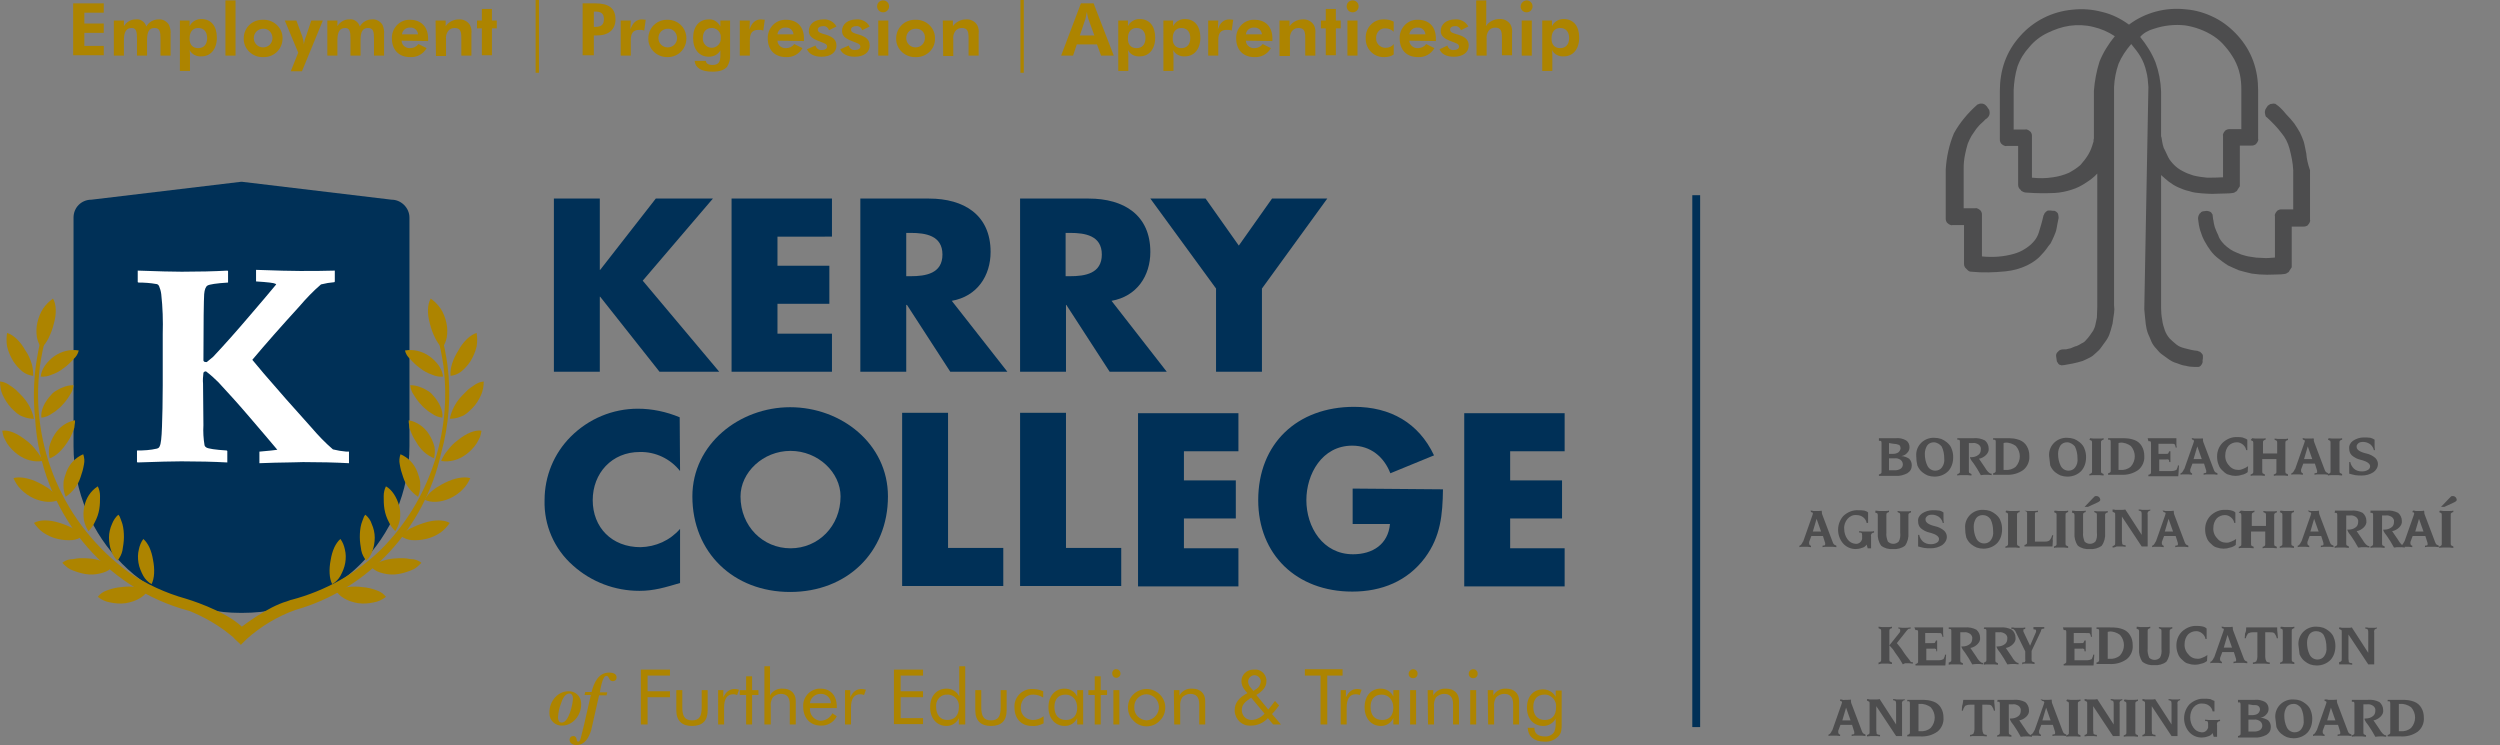 <?xml version="1.0" encoding="utf-8"?>
<!-- Generator: Adobe Illustrator 27.0.1, SVG Export Plug-In . SVG Version: 6.00 Build 0)  -->
<svg version="1.1" id="Layer_1" xmlns="http://www.w3.org/2000/svg" xmlns:xlink="http://www.w3.org/1999/xlink" x="0px" y="0px"
	 viewBox="0 0 669.8 199.6" style="enable-background:new 0 0 669.8 199.6;" xml:space="preserve">
<rect x="0" y="0" width="669.8" height="199.6" fill="#808080" stroke="none"/>
<style type="text/css">
	.st0{fill:#4D4D4E;}
	.st1{fill-rule:evenodd;clip-rule:evenodd;fill:#4D4D4E;}
	.st2{fill:#003057;}
	.st3{fill:#AD8400;}
	.st4{fill:#FFFFFF;}
</style>
<g transform="translate(-137.2 -197.5)">
	<path class="st0" d="M640.5,314.9h4.6c1-0.1,1.9,0.1,2.8,0.6c0.6,0.4,0.9,1.1,0.9,1.8c0,0.6-0.2,1.1-0.6,1.5
		c-0.4,0.5-1,0.8-1.6,0.9c0.7,0,1.5,0.3,2.1,0.7c0.5,0.5,0.7,1.1,0.7,1.8c0,0.9-0.4,1.6-1.2,2.1c-1,0.5-2.1,0.8-3.2,0.7h-4.4v-0.4
		c0.2,0,0.4-0.1,0.6-0.3c0.1-0.1,0.1-0.3,0.1-0.6v-7.4c0-0.3,0-0.4-0.1-0.6c-0.1-0.1-0.3-0.1-0.6-0.1V314.9L640.5,314.9z
		 M643.3,316.2v2.9h1c0.5,0,1.1-0.1,1.5-0.4c0.3-0.2,0.5-0.6,0.6-1c0-0.4-0.1-0.8-0.4-1c-0.5-0.2-1-0.3-1.5-0.3L643.3,316.2
		L643.3,316.2z M643.3,320.3v3.2h1.5c0.6,0,1.1-0.1,1.6-0.4c0.7-0.5,0.8-1.4,0.3-2.1c-0.1-0.1-0.2-0.2-0.3-0.3
		c-0.5-0.3-1-0.5-1.6-0.4L643.3,320.3z"/>
	<path class="st0" d="M650.6,319.7c-0.2-2.5,1.7-4.7,4.3-4.9c0.2,0,0.4,0,0.6,0c0.6,0,1.2,0.1,1.8,0.3c0.5,0.2,1,0.5,1.5,0.9
		c0.6,0.5,1.1,1.1,1.3,1.8c0.3,0.7,0.4,1.5,0.4,2.2c0,1.4-0.4,2.7-1.3,3.7c-1,1-2.3,1.5-3.7,1.5c-0.6,0-1.2-0.1-1.8-0.3
		c-0.5-0.2-1-0.5-1.5-0.9c-0.6-0.5-1-1.1-1.3-1.8C650.7,321.4,650.6,320.6,650.6,319.7z M655.3,316c-0.7,0-1.4,0.3-1.8,0.9
		c-0.4,0.7-0.6,1.4-0.6,2.2c0,1.1,0.2,2.2,0.7,3.2c0.4,0.8,1.2,1.3,2.1,1.3c0.7,0,1.4-0.3,1.8-0.9c0.5-0.7,0.7-1.5,0.6-2.4
		c0-1.1-0.2-2.2-0.7-3.2C656.9,316.5,656.1,316,655.3,316z"/>
	<path class="st0" d="M661.6,314.9h4.3c1.1-0.1,2.1,0.1,3.1,0.6c0.6,0.5,1,1.3,1,2.1c0.1,0.7-0.2,1.3-0.7,1.8
		c-0.5,0.5-1.2,0.9-1.9,1c0.4,0.6,0.9,1.3,1.5,2.2c0.7,1.2,1.3,1.8,1.8,1.8h0.1v0.4c-0.3,0-0.6-0.1-0.9-0.1h-0.6
		c-0.4,0-0.9,0-1.3,0.1h-0.1c-0.6-1.1-1.2-2.1-1.9-3.1c-0.4-0.5-0.8-1-1-1.6v-0.1h0.3c0.7,0,1.4-0.2,1.9-0.6
		c0.5-0.3,0.7-0.9,0.7-1.5c0.1-0.5-0.2-1-0.6-1.3c-0.5-0.3-1-0.5-1.6-0.4h-1v7.4c0,0.3,0,0.4,0.1,0.6c0.1,0.1,0.3,0.1,0.6,0.3v0.4
		c-0.4,0-0.7-0.1-1-0.1h-1.8c-0.4,0-0.7,0-1,0.1v-0.4c0.2,0,0.4-0.1,0.6-0.3c0.1-0.1,0.1-0.3,0.1-0.6V316c0-0.3,0-0.4-0.1-0.6
		c-0.1-0.1-0.3-0.1-0.6-0.1L661.6,314.9L661.6,314.9z"/>
	<path class="st0" d="M671.2,314.9h3.5c0.7,0,1.4,0,2.1,0.1c0.5,0.1,1,0.2,1.5,0.4c0.8,0.3,1.5,0.9,1.9,1.6c0.5,0.8,0.7,1.7,0.7,2.7
		c0.1,1.4-0.5,2.8-1.6,3.7c-1.4,1-3,1.4-4.7,1.3h-3.4v-0.4c0.2,0,0.4-0.1,0.6-0.3c0.1-0.1,0.1-0.3,0.1-0.6V316c0-0.3,0-0.4-0.1-0.6
		c-0.1-0.1-0.3-0.1-0.6-0.1L671.2,314.9L671.2,314.9z M674,316.2v7.2h0.4c1.1,0.1,2.1-0.2,2.9-0.9c1.4-1.6,1.4-3.9,0-5.5
		c-0.8-0.6-1.9-1-2.9-0.9L674,316.2L674,316.2z"/>
	<path class="st0" d="M686.2,319.7c-0.2-2.5,1.7-4.7,4.3-4.9c0.2,0,0.4,0,0.6,0c0.6,0,1.2,0.1,1.8,0.3c0.5,0.2,1,0.5,1.5,0.9
		c0.6,0.5,1.1,1.1,1.3,1.8c0.3,0.7,0.4,1.5,0.4,2.2c0,1.4-0.4,2.7-1.3,3.7c-1,1-2.3,1.5-3.7,1.5c-0.6,0-1.2-0.1-1.8-0.3
		c-0.5-0.2-1-0.5-1.5-0.9c-0.6-0.5-1-1.1-1.3-1.8C686.4,321.4,686.3,320.6,686.2,319.7z M691,316c-0.7,0-1.4,0.3-1.8,0.9
		c-0.4,0.7-0.6,1.4-0.6,2.2c0,1.1,0.2,2.2,0.7,3.2c0.4,0.8,1.2,1.3,2.1,1.3c0.7,0,1.4-0.3,1.8-0.9c0.5-0.7,0.7-1.5,0.6-2.4
		c0-1.1-0.2-2.2-0.7-3.2C692.6,316.5,691.8,316,691,316z"/>
	<path class="st0" d="M697.2,314.9c0.3,0,0.6,0.1,0.9,0.1h1.8c0.3,0,0.6,0,0.9-0.1v0.4c-0.2,0-0.4,0.1-0.6,0.3
		c-0.1,0.1-0.1,0.3-0.1,0.6v7.4c0,0.3,0,0.4,0.1,0.6c0.1,0.1,0.3,0.1,0.6,0.3v0.4c-0.4,0-0.7-0.1-1-0.1h-1.8c-0.4,0-0.7,0-1,0.1
		v-0.4c0.2,0,0.4-0.1,0.6-0.3c0.1-0.1,0.1-0.3,0.1-0.6v-7.4c0-0.3,0-0.4-0.1-0.6c-0.1-0.1-0.3-0.1-0.6-0.3L697.2,314.9L697.2,314.9z
		"/>
	<path class="st0" d="M702,314.9h3.5c0.7,0,1.4,0,2.1,0.1c0.5,0.1,1,0.2,1.5,0.4c0.8,0.3,1.5,0.9,1.9,1.6c0.5,0.8,0.7,1.7,0.7,2.7
		c0.1,1.4-0.5,2.8-1.6,3.7c-1.4,1-3,1.4-4.7,1.3H702v-0.4c0.2,0,0.4-0.1,0.6-0.3c0.1-0.1,0.1-0.3,0.1-0.6V316c0-0.3,0-0.4-0.1-0.6
		c-0.1-0.1-0.3-0.1-0.6-0.1L702,314.9L702,314.9z M704.8,316.2v7.2h0.4c1.1,0.1,2.1-0.2,2.9-0.9c1.4-1.6,1.4-3.9,0-5.5
		c-0.8-0.6-1.9-1-2.9-0.9L704.8,316.2L704.8,316.2z"/>
	<path class="st0" d="M712.6,314.9h7.7v1.3c0,0.4,0,0.8,0.1,1.2h-0.3c0-0.3-0.1-0.6-0.3-0.9c-0.1-0.1-0.6-0.1-1.2-0.1h-3.1v2.7h1.9
		c0.4,0,0.6,0,0.7-0.1s0.1-0.3,0.3-0.6h0.3v2.9h-0.3c0-0.3-0.1-0.4-0.1-0.6c-0.2-0.1-0.5-0.2-0.7-0.1h-1.9v3.1h3.4
		c0.4,0,0.8-0.1,1.2-0.3c0.2-0.4,0.4-0.8,0.4-1.2h0.3c0,0.6-0.1,1-0.1,1.6c0,0.6-0.1,0.9-0.1,1.3h-8v-0.4c0.2,0,0.4-0.1,0.6-0.3
		c0.1-0.1,0.1-0.3,0.1-0.6v-7.4c0-0.3,0-0.4-0.1-0.6c-0.1-0.1-0.3-0.1-0.6-0.1L712.6,314.9L712.6,314.9z"/>
	<path class="st0" d="M724.4,314.9c0.3,0,0.5,0,0.7,0.1h1.5c0.3,0,0.5,0,0.7-0.1c0.1,0.2,0.2,0.4,0.1,0.6c0,0.1,0.1,0.3,0.1,0.4
		l2.8,7.4c0.1,0.3,0.2,0.5,0.4,0.7c0.1,0.1,0.3,0.1,0.6,0.3v0.4c-0.3,0-0.6-0.1-0.9-0.1h-1.8c-0.4,0-0.7,0-1,0.1v-0.4
		c0.3,0,0.4-0.1,0.6-0.1c0.1-0.1,0.1-0.1,0.1-0.3v-0.3l-0.6-1.9h-3.1l-0.6,1.6v0.4c0,0.3,0.2,0.5,0.4,0.6c0,0,0.1,0,0.1,0v0.4
		c-0.3,0-0.6-0.1-0.9-0.1h-1.5c-0.3,0-0.5,0-0.7,0.1v-0.4c0.3,0,0.6-0.4,0.9-1c0-0.1,0-0.1,0.1-0.1l2.5-7.1c0-0.1,0-0.1,0.1-0.3
		v-0.1c0-0.1,0-0.1-0.1-0.3c-0.1-0.1-0.3-0.2-0.4-0.1L724.4,314.9L724.4,314.9z M725.9,317.1l-1,3.4h2.2L725.9,317.1z"/>
	<path class="st0" d="M739.3,315.3v2.8H739c-0.1-0.6-0.4-1.1-0.9-1.5c-0.5-0.4-1-0.6-1.6-0.6c-0.8,0-1.6,0.3-2.2,0.9
		c-0.6,0.7-0.9,1.6-0.9,2.5c-0.1,1,0.3,2.1,1,2.8c0.6,0.8,1.5,1.2,2.5,1.2c0.5,0,0.9-0.1,1.3-0.3c0.5-0.2,0.9-0.4,1.3-0.7l-0.1,1.6
		c-0.4,0.3-0.9,0.6-1.5,0.7c-1.1,0.4-2.4,0.4-3.5,0c-0.6-0.1-1.1-0.5-1.5-0.9c-0.6-0.5-1.1-1.1-1.3-1.8c-0.3-0.7-0.4-1.5-0.4-2.2
		c0-1.4,0.5-2.7,1.5-3.7c1.1-1,2.5-1.6,4-1.5c0.4,0,0.9,0,1.3,0.1C738.5,314.9,738.9,315,739.3,315.3z"/>
	<path class="st0" d="M740.6,314.9c0.3,0,0.6,0.1,0.9,0.1h1.8c0.3,0,0.6,0,0.9-0.1v0.4c-0.2,0-0.4,0.1-0.6,0.3
		c-0.1,0.1-0.1,0.3-0.1,0.6v2.8h3.8v-2.8c0-0.3,0-0.4-0.1-0.6c-0.1-0.1-0.3-0.1-0.6-0.3V315c0.3,0,0.6,0.1,0.9,0.1h1.8
		c0.3,0,0.6,0,0.9-0.1v0.4c-0.2,0-0.4,0.1-0.6,0.3c-0.1,0.1-0.1,0.3-0.1,0.6v7.4c0,0.3,0,0.4,0.1,0.6c0.1,0.1,0.3,0.1,0.6,0.3v0.4
		c-0.4,0-0.7-0.1-1-0.1h-1.8c-0.4,0-0.7,0-1,0.1v-0.4c0.2,0,0.4-0.1,0.6-0.3c0.1-0.1,0.1-0.3,0.1-0.6v-3.2h-3.8v3.2
		c0,0.3,0,0.4,0.1,0.6c0.1,0.1,0.3,0.1,0.6,0.3v0.4c-0.4,0-0.7-0.1-1-0.1h-1.8c-0.4,0-0.7,0-1,0.1v-0.4c0.2,0,0.4-0.1,0.6-0.3
		c0.1-0.1,0.1-0.3,0.1-0.6v-7.4c0-0.3,0-0.4-0.1-0.6c-0.1-0.1-0.3-0.1-0.6-0.3L740.6,314.9L740.6,314.9z"/>
	<path class="st0" d="M754.1,314.9c0.3,0,0.5,0,0.7,0.1h1.5c0.3,0,0.5,0,0.7-0.1c0.1,0.2,0.2,0.4,0.1,0.6c0,0.1,0.1,0.3,0.1,0.4
		l2.8,7.4c0.1,0.3,0.2,0.5,0.4,0.7c0.1,0.1,0.3,0.1,0.6,0.3v0.4c-0.3,0-0.6-0.1-0.9-0.1h-1.8c-0.4,0-0.7,0-1,0.1v-0.4
		c0.3,0,0.4-0.1,0.6-0.1c0.1-0.1,0.1-0.1,0.1-0.3v-0.3l-0.6-1.9h-3.1l-0.6,1.6v0.4c0,0.3,0.2,0.5,0.4,0.6c0,0,0.1,0,0.1,0v0.4
		c-0.3,0-0.6-0.1-0.9-0.1h-1.5c-0.3,0-0.5,0-0.7,0.1v-0.4c0.3,0,0.6-0.4,0.9-1c0-0.1,0-0.1,0.1-0.1l2.5-7.1c0-0.1,0-0.1,0.1-0.3
		v-0.1c0-0.1,0-0.1-0.1-0.3c-0.1,0-0.3-0.1-0.4-0.1L754.1,314.9L754.1,314.9z M755.5,317.1l-1,3.4h2.2L755.5,317.1z"/>
	<path class="st0" d="M761.1,314.9c0.3,0,0.6,0.1,0.9,0.1h1.8c0.3,0,0.6,0,0.9-0.1v0.4c-0.2,0-0.4,0.1-0.6,0.3
		c-0.1,0.1-0.1,0.3-0.1,0.6v7.4c0,0.3,0,0.4,0.1,0.6c0.1,0.1,0.3,0.1,0.6,0.3v0.4c-0.4,0-0.7-0.1-1-0.1h-1.8c-0.4,0-0.7,0-1,0.1
		v-0.4c0.2,0,0.4-0.1,0.6-0.3c0.1-0.1,0.1-0.3,0.1-0.6v-7.4c0-0.3,0-0.4-0.1-0.6c-0.1-0.1-0.3-0.1-0.6-0.3L761.1,314.9L761.1,314.9z
		"/>
	<path class="st0" d="M773.4,315.3v1.5c0,0.4,0,0.9,0.1,1.3h-0.3c-0.1-0.6-0.5-1.2-1-1.6c-0.6-0.4-1.2-0.6-1.9-0.6
		c-0.5,0-1,0.1-1.3,0.4c-0.3,0.3-0.5,0.6-0.4,1c0,0.6,0.7,1.2,2.2,1.6c0.1,0,0.3,0.1,0.4,0.1c0.9,0.2,1.7,0.6,2.4,1.2
		c0.4,0.4,0.7,1,0.7,1.6c0,0.9-0.5,1.7-1.2,2.2c-0.9,0.6-2,0.9-3.1,0.9c-0.6,0-1.2,0-1.8-0.1c-0.6-0.1-1.2-0.3-1.6-0.4v-3.1h0.3
		c0.1,0.7,0.5,1.3,1,1.8c0.6,0.5,1.3,0.7,2.1,0.7c0.6,0,1.1-0.1,1.6-0.4c0.4-0.2,0.6-0.6,0.6-1c0-0.6-0.7-1.2-2.1-1.6
		c-0.1,0-0.3-0.1-0.4-0.1c-0.9-0.2-1.7-0.6-2.4-1.2c-0.5-0.5-0.7-1.1-0.7-1.8c-0.1-0.8,0.3-1.6,1-2.1c0.9-0.6,1.9-0.9,2.9-0.9
		c0.6,0,1.2,0,1.8,0.1C772.7,314.9,773.1,315.1,773.4,315.3z"/>
	<path class="st0" d="M622.3,334.3c0.3,0,0.5,0,0.7,0.1h1.5c0.3,0,0.5,0,0.7-0.1c0.1,0.2,0.2,0.4,0.1,0.6c0,0.1,0.1,0.3,0.1,0.4
		l2.8,7.4c0.1,0.3,0.2,0.5,0.4,0.7c0.1,0.1,0.3,0.1,0.6,0.3v0.4c-0.3,0-0.6-0.1-0.9-0.1h-1.8c-0.4,0-0.7,0-1,0.1v-0.4
		c0.3,0,0.4-0.1,0.6-0.1c0.1-0.1,0.1-0.1,0.1-0.3V343l-0.6-1.9h-3.1l-0.6,1.6v0.4c0,0.3,0.2,0.5,0.4,0.6c0,0,0.1,0,0.1,0v0.4
		c-0.3,0-0.6-0.1-0.9-0.1h-1.5c-0.3,0-0.5,0-0.7,0.1v-0.4c0.3,0,0.6-0.4,0.9-1c0-0.1,0-0.1,0.1-0.1l2.5-7.1c0-0.1,0-0.1,0.1-0.3
		v-0.1c0-0.1,0-0.1-0.1-0.3c-0.1,0-0.3-0.1-0.4-0.1L622.3,334.3L622.3,334.3z M623.9,336.5l-1,3.4h2.2L623.9,336.5z"/>
	<path class="st0" d="M637.7,334.8v2.8h-0.4c-0.1-0.6-0.4-1.1-0.9-1.5c-0.5-0.4-1.1-0.6-1.8-0.6c-0.9-0.1-1.8,0.3-2.4,1
		c-0.6,0.7-1,1.7-0.9,2.7c0,1,0.3,2,0.9,2.8c0.5,0.7,1.2,1.1,2.1,1.2c0.9,0.1,1.6-0.5,1.8-1.3c0-0.1,0-0.3,0-0.4v-0.6
		c0-0.3-0.1-0.4-0.1-0.6c-0.2-0.1-0.5-0.2-0.7-0.1v-0.4c0.3,0,0.6,0.1,0.9,0.1h2.2c0.3,0,0.6,0,0.9-0.1v0.4c-0.3,0-0.5,0.1-0.7,0.3
		c-0.1,0.2-0.2,0.5-0.1,0.7v3.2h-0.9l-0.3-1c-0.3,0.5-0.8,0.8-1.3,0.9c-0.5,0.2-1.1,0.3-1.6,0.3c-1.3,0-2.5-0.5-3.4-1.5
		c-1.8-2.1-1.8-5.3,0.1-7.4c1.1-1,2.5-1.6,4-1.5c0.5,0,1.1,0,1.6,0.1C637,334.4,637.4,334.5,637.7,334.8z"/>
	<path class="st0" d="M639.7,334.3c0.3,0,0.6,0.1,0.9,0.1h1.8c0.3,0,0.6,0,0.9-0.1v0.4c-0.2,0-0.4,0.1-0.6,0.3
		c-0.1,0.1-0.1,0.3-0.1,0.6v4.6c-0.1,0.8,0.1,1.6,0.4,2.4c0.8,0.8,2.1,0.8,2.9,0c0.4-0.7,0.5-1.5,0.4-2.4v-4.6c0-0.3,0-0.4-0.1-0.6
		c-0.1-0.1-0.3-0.1-0.6-0.3v-0.3c0.3,0,0.6,0.1,0.9,0.1h1.8c0.3,0,0.6,0,0.9-0.1v0.4c-0.2,0-0.4,0.1-0.6,0.3
		c-0.1,0.1-0.1,0.3-0.1,0.6v4.6c0.1,1.2-0.2,2.4-0.9,3.4c-0.9,0.7-2.1,1-3.2,0.9c-1.2,0.1-2.3-0.2-3.2-0.9c-0.7-1-1-2.2-0.9-3.4
		v-4.6c0-0.3,0-0.4-0.1-0.6s-0.3-0.1-0.6-0.3L639.7,334.3z"/>
	<path class="st0" d="M657.9,334.8v1.5c0,0.4,0,0.9,0.1,1.3h-0.3c-0.1-0.6-0.5-1.2-1-1.6c-0.6-0.4-1.2-0.6-1.9-0.6
		c-0.5,0-1,0.1-1.3,0.4c-0.3,0.3-0.5,0.6-0.4,1c0,0.6,0.7,1.2,2.2,1.6c0.1,0,0.3,0.1,0.4,0.1c0.9,0.2,1.7,0.6,2.4,1.2
		c0.4,0.4,0.7,1,0.7,1.6c0,0.9-0.5,1.7-1.2,2.2c-0.9,0.6-2,0.9-3.1,0.9c-0.6,0-1.2,0-1.8-0.1c-0.6-0.1-1.2-0.3-1.6-0.4v-3.1h0.3
		c0.1,0.7,0.5,1.3,1,1.8c0.6,0.5,1.3,0.7,2.1,0.7c0.6,0,1.1-0.1,1.6-0.4c0.4-0.2,0.6-0.6,0.6-1c0-0.6-0.7-1.2-2.1-1.6
		c-0.1,0-0.3-0.1-0.4-0.1c-0.9-0.2-1.7-0.6-2.4-1.2c-0.5-0.5-0.7-1.1-0.7-1.8c-0.1-0.8,0.3-1.6,1-2.1c0.9-0.6,1.9-0.9,2.9-0.9
		c0.6,0,1.2,0,1.8,0.1C657.3,334.4,657.6,334.6,657.9,334.8z"/>
	<path class="st0" d="M663.7,339c-0.2-2.5,1.7-4.7,4.3-4.9c0.2,0,0.4,0,0.6,0c0.6,0,1.2,0.1,1.8,0.3c0.5,0.2,1,0.5,1.5,0.9
		c0.6,0.5,1.1,1.1,1.3,1.8c0.3,0.7,0.4,1.5,0.4,2.2c0,1.4-0.4,2.7-1.3,3.7c-1,1-2.3,1.5-3.7,1.5c-0.6,0-1.2-0.1-1.8-0.3
		c-0.5-0.2-1-0.5-1.5-0.9c-0.6-0.5-1-1.1-1.3-1.8C663.8,340.7,663.7,339.9,663.7,339z M668.4,335.5c-0.7,0-1.4,0.3-1.8,0.9
		c-0.4,0.7-0.6,1.4-0.6,2.2c0,1.1,0.2,2.2,0.7,3.2c0.4,0.8,1.2,1.3,2.1,1.3c0.7,0,1.4-0.3,1.8-0.9c0.5-0.7,0.7-1.5,0.6-2.4
		c0-1.1-0.2-2.2-0.7-3.2C670,335.9,669.3,335.5,668.4,335.5z"/>
	<path class="st0" d="M674.7,334.3c0.3,0,0.6,0.1,0.9,0.1h1.8c0.3,0,0.6,0,0.9-0.1v0.4c-0.2,0-0.4,0.1-0.6,0.3
		c-0.1,0.1-0.1,0.3-0.1,0.6v7.4c0,0.3,0,0.4,0.1,0.6c0.1,0.1,0.3,0.1,0.6,0.3v0.4c-0.4,0-0.7-0.1-1-0.1h-1.8c-0.4,0-0.7,0-1,0.1
		v-0.4c0.2,0,0.4-0.1,0.6-0.3c0.1-0.1,0.1-0.3,0.1-0.6v-7.4c0-0.3,0-0.4-0.1-0.6c-0.1-0.1-0.3-0.1-0.6-0.3L674.7,334.3L674.7,334.3z
		"/>
	<path class="st0" d="M679.5,334.3c0.3,0,0.6,0.1,0.9,0.1h1.8c0.4,0,0.7,0,1-0.1v0.4c-0.3,0-0.5,0-0.7,0.1c-0.1,0.1-0.1,0.3-0.1,0.6
		v7.2h2.8c0.4,0,0.9-0.1,1.2-0.4c0.3-0.4,0.5-0.8,0.6-1.3h0.3c-0.1,0.5-0.2,1-0.1,1.5c0,0.4-0.1,1-0.1,1.5h-7.5v-0.4
		c0.2,0,0.4-0.1,0.6-0.3c0.1-0.1,0.1-0.3,0.1-0.6v-7.4c0-0.3,0-0.4-0.1-0.6c-0.1-0.1-0.3-0.1-0.6-0.3H679.5z"/>
	<path class="st0" d="M687.7,334.3c0.3,0,0.6,0.1,0.9,0.1h1.8c0.3,0,0.6,0,0.9-0.1v0.4c-0.2,0-0.4,0.1-0.6,0.3
		c-0.1,0.1-0.1,0.3-0.1,0.6v7.4c0,0.3,0,0.4,0.1,0.6c0.1,0.1,0.3,0.1,0.6,0.3v0.4c-0.4,0-0.7-0.1-1-0.1h-1.8c-0.4,0-0.7,0-1,0.1
		v-0.4c0.2,0,0.4-0.1,0.6-0.3c0.1-0.1,0.1-0.3,0.1-0.6v-7.4c0-0.3,0-0.4-0.1-0.6c-0.1-0.1-0.3-0.1-0.6-0.3L687.7,334.3L687.7,334.3z
		"/>
	<path class="st0" d="M692.4,334.3c0.3,0,0.6,0.1,0.9,0.1h1.8c0.3,0,0.6,0,0.9-0.1v0.4c-0.2,0-0.4,0.1-0.6,0.3
		c-0.1,0.1-0.1,0.3-0.1,0.6v4.6c-0.1,0.8,0.1,1.6,0.4,2.4c0.8,0.8,2.1,0.8,2.9,0c0.4-0.7,0.5-1.5,0.4-2.4v-4.6c0-0.3,0-0.4-0.1-0.6
		c-0.1-0.1-0.3-0.1-0.6-0.3v-0.3c0.3,0,0.6,0.1,0.9,0.1h1.8c0.3,0,0.6,0,0.9-0.1v0.4c-0.2,0-0.4,0.1-0.6,0.3
		c-0.1,0.1-0.1,0.3-0.1,0.6v4.6c0.1,1.2-0.2,2.4-0.9,3.4c-0.9,0.7-2.1,1-3.2,0.9c-1.2,0.1-2.3-0.2-3.2-0.9c-0.7-1-1-2.2-0.9-3.4
		v-4.6c0-0.3,0-0.4-0.1-0.6s-0.3-0.1-0.6-0.3L692.4,334.3L692.4,334.3z M696.6,333.3h-0.9l2.1-2.2l0.6-0.6c0.1-0.1,0.3-0.1,0.6-0.1
		c0.5,0.1,0.8,0.4,0.9,0.9c0,0.2,0,0.3-0.1,0.4c-0.2,0.2-0.4,0.3-0.6,0.4L696.6,333.3z"/>
	<path class="st0" d="M703.2,344.2v-0.4c0.2,0,0.4-0.1,0.6-0.3c0.1-0.1,0.1-0.4,0.1-1v-6.9c0-0.4,0-0.6-0.1-0.7
		c-0.1-0.1-0.3-0.1-0.6-0.3V334c0.3,0,0.5,0,0.7,0.1h1.8c0.3,0,0.6,0,0.9-0.1l4.4,6.8v-5.3c0-0.4,0-0.7-0.1-0.9
		c-0.2-0.2-0.5-0.3-0.7-0.3V334c0.3,0,0.6,0,0.9,0.1h1.5c0.3,0,0.5,0,0.7-0.1v0.3c-0.2,0-0.4,0.1-0.6,0.3c-0.1,0.2-0.2,0.5-0.1,0.7
		v8.6h-1.6l-5.3-8v6.5c0,0.3,0.1,0.6,0.1,0.9c0.2,0.2,0.6,0.3,0.9,0.3v0.4c-0.3,0-0.6-0.1-0.9-0.1h-1.5
		C703.9,344.1,703.6,344.2,703.2,344.2z"/>
	<path class="st0" d="M716.6,334.3c0.3,0,0.5,0,0.7,0.1h1.5c0.3,0,0.5,0,0.7-0.1c0.1,0.2,0.2,0.4,0.1,0.6c0,0.1,0.1,0.3,0.1,0.4
		l2.8,7.4c0.1,0.3,0.2,0.5,0.4,0.7c0.1,0.1,0.3,0.1,0.6,0.3v0.4c-0.3,0-0.6-0.1-0.9-0.1H721c-0.4,0-0.7,0-1,0.1v-0.4
		c0.3,0,0.4-0.1,0.6-0.1c0.1-0.1,0.1-0.1,0.1-0.3V343l-0.6-1.9h-3.1l-0.6,1.6v0.4c0,0.3,0.2,0.5,0.4,0.6c0,0,0.1,0,0.1,0v0.4
		c-0.3,0-0.6-0.1-0.9-0.1h-1.5c-0.3,0-0.5,0-0.7,0.1v-0.4c0.3,0,0.6-0.4,0.9-1c0-0.1,0-0.1,0.1-0.1l2.5-7.1c0-0.1,0-0.1,0.1-0.3
		v-0.1c0-0.1,0-0.1-0.1-0.3c-0.1,0-0.3-0.1-0.4-0.1L716.6,334.3L716.6,334.3z M718.2,336.5l-1,3.4h2.2L718.2,336.5z"/>
	<path class="st0" d="M736.1,334.8v2.8h-0.3c-0.1-0.6-0.4-1.1-0.9-1.5c-0.5-0.4-1-0.6-1.6-0.6c-0.8,0-1.6,0.3-2.2,0.9
		c-0.6,0.7-0.9,1.6-0.9,2.5c-0.1,1,0.3,2.1,1,2.8c0.6,0.8,1.5,1.2,2.5,1.2c0.5,0,0.9-0.1,1.3-0.3c0.5-0.2,0.9-0.4,1.3-0.7l-0.1,1.6
		c-0.4,0.3-0.9,0.6-1.5,0.7c-1.1,0.4-2.4,0.4-3.5,0c-0.6-0.1-1.1-0.5-1.5-0.9c-0.6-0.5-1.1-1.1-1.3-1.8c-0.3-0.7-0.4-1.5-0.4-2.2
		c0-1.4,0.5-2.7,1.5-3.7c1.1-1,2.5-1.6,4-1.5c0.4,0,0.9,0,1.3,0.1C735.2,334.3,735.7,334.4,736.1,334.8z"/>
	<path class="st0" d="M737.6,334.3c0.3,0,0.6,0.1,0.9,0.1h1.8c0.3,0,0.6,0,0.9-0.1v0.4c-0.2,0-0.4,0.1-0.6,0.3
		c-0.1,0.1-0.1,0.3-0.1,0.6v2.8h3.8v-2.8c0-0.3,0-0.4-0.1-0.6c-0.1-0.1-0.3-0.1-0.6-0.3v-0.3c0.3,0,0.6,0.1,0.9,0.1h1.8
		c0.3,0,0.6,0,0.9-0.1v0.4c-0.2,0-0.4,0.1-0.6,0.3c-0.1,0.1-0.1,0.3-0.1,0.6v7.4c0,0.3,0,0.4,0.1,0.6c0.1,0.1,0.3,0.1,0.6,0.3v0.4
		c-0.4,0-0.7-0.1-1-0.1h-1.8c-0.4,0-0.7,0-1,0.1V344c0.2,0,0.4-0.1,0.6-0.3c0.1-0.1,0.1-0.3,0.1-0.6v-3.2h-3.8v3.2
		c0,0.3,0,0.4,0.1,0.6c0.1,0.1,0.3,0.1,0.6,0.3v0.4c-0.4,0-0.7-0.1-1-0.1H738c-0.4,0-0.7,0-1,0.1V344c0.2,0,0.4-0.1,0.6-0.3
		c0.1-0.1,0.1-0.3,0.1-0.6v-7.4c0-0.3,0-0.4-0.1-0.6s-0.3-0.1-0.6-0.3L737.6,334.3L737.6,334.3z"/>
	<path class="st0" d="M748.2,334.3c0.3,0,0.6,0.1,0.9,0.1h1.8c0.3,0,0.6,0,0.9-0.1v0.4c-0.2,0-0.4,0.1-0.6,0.3
		c-0.1,0.1-0.1,0.3-0.1,0.6v7.4c0,0.3,0,0.4,0.1,0.6c0.1,0.1,0.3,0.1,0.6,0.3v0.4c-0.4,0-0.7-0.1-1-0.1h-1.8c-0.4,0-0.7,0-1,0.1
		v-0.4c0.2,0,0.4-0.1,0.6-0.3c0.1-0.1,0.1-0.3,0.1-0.6v-7.4c0-0.3,0-0.4-0.1-0.6c-0.1-0.1-0.3-0.1-0.6-0.3L748.2,334.3L748.2,334.3z
		"/>
	<path class="st0" d="M755.5,334.3c0.3,0,0.5,0,0.7,0.1h1.5c0.3,0,0.5,0,0.7-0.1c0.1,0.2,0.2,0.4,0.1,0.6c0,0.1,0.1,0.3,0.1,0.4
		l2.8,7.4c0.1,0.3,0.2,0.5,0.4,0.7c0.1,0.1,0.3,0.1,0.6,0.3v0.4c-0.3,0-0.6-0.1-0.9-0.1H760c-0.4,0-0.7,0-1,0.1v-0.4
		c0.3,0,0.4-0.1,0.6-0.1c0.1-0.1,0.1-0.1,0.1-0.3V343l-0.6-1.9H756l-0.6,1.6v0.4c0,0.3,0.2,0.5,0.4,0.6c0,0,0.1,0,0.1,0v0.4
		c-0.3,0-0.6-0.1-0.9-0.1h-1.5c-0.3,0-0.5,0-0.7,0.1v-0.4c0.3,0,0.6-0.4,0.9-1c0-0.1,0-0.1,0.1-0.1l2.5-7.1c0-0.1,0-0.1,0.1-0.3
		v-0.1c0-0.1,0-0.1-0.1-0.3c-0.1,0-0.3-0.1-0.4-0.1L755.5,334.3L755.5,334.3z M757.2,336.5l-1,3.4h2.2L757.2,336.5z"/>
	<path class="st0" d="M762.8,334.3h4.3c1.1-0.1,2.1,0.1,3.1,0.6c0.6,0.5,1,1.3,1,2.1c0.1,0.7-0.2,1.3-0.7,1.8
		c-0.5,0.5-1.2,0.9-1.9,1c0.4,0.6,0.9,1.3,1.5,2.2c0.7,1.2,1.3,1.8,1.8,1.8h0.1v0.4c-0.3,0-0.6-0.1-0.9-0.1h-0.6
		c-0.4,0-0.9,0-1.3,0.1H769c-0.6-1.1-1.2-2.1-1.9-3.1c-0.4-0.5-0.8-1-1-1.6v-0.1h0.3c0.7,0,1.4-0.2,1.9-0.6c0.5-0.3,0.7-0.9,0.7-1.5
		c0.1-0.5-0.2-1-0.6-1.3c-0.5-0.3-1-0.5-1.6-0.4h-1v7.4c0,0.3,0,0.4,0.1,0.6c0.1,0.1,0.3,0.1,0.6,0.3v0.4c-0.4,0-0.7-0.1-1-0.1h-1.8
		c-0.4,0-0.7,0-1,0.1v-0.4c0.2,0,0.4-0.1,0.6-0.3c0.1-0.1,0.1-0.3,0.1-0.6v-7.4c0-0.3,0-0.4-0.1-0.6c-0.1-0.1-0.3-0.1-0.6-0.1
		L762.8,334.3L762.8,334.3z"/>
	<path class="st0" d="M772.3,334.3h4.3c1.1-0.1,2.1,0.1,3.1,0.6c0.6,0.5,1,1.3,1,2.1c0.1,0.7-0.2,1.3-0.7,1.8
		c-0.5,0.5-1.2,0.9-1.9,1c0.4,0.6,0.9,1.3,1.5,2.2c0.7,1.2,1.3,1.8,1.8,1.8h0.1v0.4c-0.3,0-0.6-0.1-0.9-0.1H780
		c-0.4,0-0.9,0-1.3,0.1h-0.1c-0.6-1.1-1.2-2.1-1.9-3.1c-0.4-0.5-0.8-1-1-1.6v-0.1h0.3c0.7,0,1.4-0.2,1.9-0.6
		c0.5-0.3,0.7-0.9,0.7-1.5c0.1-0.5-0.2-1-0.6-1.3c-0.5-0.3-1-0.5-1.6-0.4h-1v7.4c0,0.3,0,0.4,0.1,0.6c0.1,0.1,0.3,0.1,0.6,0.3v0.4
		c-0.4,0-0.7-0.1-1-0.1h-1.8c-0.4,0-0.7,0-1,0.1v-0.4c0.2,0,0.4-0.1,0.6-0.3c0.1-0.1,0.1-0.3,0.1-0.6v-7.4c0-0.3,0-0.4-0.1-0.6
		c-0.1-0.1-0.3-0.1-0.6-0.1L772.3,334.3L772.3,334.3z"/>
	<path class="st0" d="M783.7,334.3c0.3,0,0.5,0,0.7,0.1h1.5c0.3,0,0.5,0,0.7-0.1c0.1,0.2,0.2,0.4,0.1,0.6c0,0.1,0.1,0.3,0.1,0.4
		l2.8,7.4c0.1,0.3,0.2,0.5,0.4,0.7c0.1,0.1,0.3,0.1,0.6,0.3v0.4c-0.3,0-0.6-0.1-0.9-0.1h-1.8c-0.4,0-0.7,0-1,0.1v-0.4
		c0.3,0,0.4-0.1,0.6-0.1c0.1-0.1,0.1-0.1,0.1-0.3V343l-0.6-1.9h-3.4l-0.6,1.6v0.4c0,0.3,0.2,0.5,0.4,0.6c0,0,0.1,0,0.1,0v0.4
		c-0.3,0-0.6-0.1-0.9-0.1h-1.5c-0.3,0-0.5,0-0.7,0.1v-0.4c0.3,0,0.6-0.4,0.9-1c0-0.1,0-0.1,0.1-0.1l2.5-7.1c0-0.1,0-0.1,0.1-0.3
		v-0.1c0-0.1,0-0.1-0.1-0.3c-0.1,0-0.3-0.1-0.4-0.1L783.7,334.3L783.7,334.3z M785.3,336.5l-1,3.4h2.2L785.3,336.5z"/>
	<path class="st0" d="M790.9,334.3c0.3,0,0.6,0.1,0.9,0.1h1.8c0.3,0,0.6,0,0.9-0.1v0.4c-0.2,0-0.4,0.1-0.6,0.3
		c-0.1,0.1-0.1,0.3-0.1,0.6v7.4c0,0.3,0,0.4,0.1,0.6c0.1,0.1,0.3,0.1,0.6,0.3v0.4c-0.4,0-0.7-0.1-1-0.1h-1.8c-0.4,0-0.7,0-1,0.1
		v-0.4c0.2,0,0.4-0.1,0.6-0.3c0.1-0.1,0.1-0.3,0.1-0.6v-7.4c0-0.3,0-0.4-0.1-0.6c-0.1-0.1-0.3-0.1-0.6-0.3L790.9,334.3L790.9,334.3z
		 M792.1,333.3h-0.9l2.1-2.2l0.6-0.6c0.1-0.1,0.3-0.1,0.6-0.1c0.5,0.1,0.8,0.4,0.9,0.9c0,0.2,0,0.3-0.1,0.4
		c-0.2,0.2-0.4,0.3-0.6,0.4L792.1,333.3z"/>
	<path class="st0" d="M640.5,375.5V375c0.2,0,0.4-0.1,0.6-0.3c0.1-0.1,0.1-0.3,0.1-0.6v-7.4c0-0.3,0-0.4-0.1-0.6
		c-0.1-0.1-0.3-0.1-0.6-0.3v-0.4c0.3,0,0.6,0.1,0.9,0.1h1.8c0.3,0,0.6,0,0.9-0.1v0.4c-0.2,0-0.4,0.1-0.6,0.3
		c-0.1,0.1-0.1,0.3-0.1,0.6v7.4c0,0.3,0,0.4,0.1,0.6c0.1,0.1,0.3,0.1,0.6,0.3v0.4c-0.4,0-0.7-0.1-1-0.1h-1.8
		C641,375.3,640.8,375.4,640.5,375.5z M647,375.5c-0.7-1.3-1.5-2.4-2.1-3.2c-0.4-0.7-0.9-1.3-1.5-1.9l2.8-3.5c0-0.1,0.1-0.1,0.1-0.3
		v-0.3c0-0.1,0-0.1-0.1-0.3c-0.1,0-0.1-0.1-0.4-0.1v-0.3c0.4,0,0.7,0.1,1,0.1h0.6c0.5,0,1.1,0,1.6-0.1h0.1v0.3
		c-0.3,0-0.4,0.1-0.6,0.1l-0.4,0.4l-2.7,3.4c0.3,0.4,0.7,0.9,1.2,1.5c0.4,0.6,1,1.6,2.1,2.9c0.1,0.2,0.3,0.4,0.4,0.6
		c0.2,0.1,0.4,0.2,0.6,0.1v0.4c-0.4,0-0.7-0.1-1-0.1h-1.2C647.6,375.3,647.3,375.3,647,375.5z"/>
	<path class="st0" d="M650.1,365.6h7.7v1.3c0,0.4,0,0.8,0.1,1.2h-0.3c0-0.3-0.1-0.6-0.3-0.9c-0.1-0.1-0.6-0.1-1.2-0.1h-3.1v2.7h1.9
		c0.4,0,0.6,0,0.7-0.1c0.1-0.1,0.1-0.3,0.3-0.6h0.3v2.9H656c0-0.3-0.1-0.4-0.1-0.6c-0.2-0.1-0.5-0.2-0.7-0.1h-1.9v3.1h3.4
		c0.4,0,0.8-0.1,1.2-0.3c0.2-0.4,0.4-0.8,0.4-1.2h0.3c0,0.6-0.1,1-0.1,1.6c0,0.6-0.1,0.9-0.1,1.3h-8v-0.4c0.2,0,0.4-0.1,0.6-0.3
		c0.1-0.1,0.1-0.3,0.1-0.6V367c0-0.3,0-0.4-0.1-0.6c-0.1-0.1-0.3-0.1-0.6-0.1L650.1,365.6L650.1,365.6z"/>
	<path class="st0" d="M659.3,365.6h4.3c1.1-0.1,2.1,0.1,3.1,0.6c0.6,0.5,1,1.3,1,2.1c0.1,0.7-0.2,1.3-0.7,1.8
		c-0.5,0.5-1.2,0.9-1.9,1c0.4,0.6,0.9,1.3,1.5,2.2c0.7,1.2,1.3,1.8,1.8,1.8h0.1v0.4c-0.3,0-0.6-0.1-0.9-0.1h-0.6
		c-0.4,0-0.9,0-1.3,0.1h-0.1c-0.6-1.1-1.2-2.1-1.9-3.1c-0.4-0.5-0.8-1-1-1.6v-0.1h0.3c0.7,0,1.4-0.2,1.9-0.6
		c0.5-0.3,0.7-0.9,0.7-1.5c0.1-0.5-0.2-1-0.6-1.3c-0.5-0.3-1-0.5-1.6-0.4h-1v7.4c0,0.3,0,0.4,0.1,0.6c0.1,0.1,0.3,0.1,0.6,0.3v0.4
		c-0.4,0-0.7-0.1-1-0.1h-1.8c-0.4,0-0.7,0-1,0.1V375c0.2,0,0.4-0.1,0.6-0.3c0.1-0.1,0.1-0.3,0.1-0.6v-7.4c0-0.3,0-0.4-0.1-0.6
		c-0.1-0.1-0.3-0.1-0.6-0.1L659.3,365.6L659.3,365.6z"/>
	<path class="st0" d="M668.8,365.6h4.3c1.1-0.1,2.1,0.1,3.1,0.6c0.6,0.5,1,1.3,1,2.1c0.1,0.7-0.2,1.3-0.7,1.8
		c-0.5,0.5-1.2,0.9-1.9,1c0.4,0.6,0.9,1.3,1.5,2.2c0.7,1.2,1.3,1.8,1.8,1.8h0.1v0.4c-0.3,0-0.6-0.1-0.9-0.1h-0.6
		c-0.4,0-0.9,0-1.3,0.1H675c-0.6-1.1-1.2-2.1-1.9-3.1c-0.4-0.5-0.8-1-1-1.6v-0.1h0.3c0.7,0,1.4-0.2,1.9-0.6c0.5-0.3,0.7-0.9,0.7-1.5
		c0.1-0.5-0.2-1-0.6-1.3c-0.5-0.3-1-0.5-1.6-0.4h-1v7.4c0,0.3,0,0.4,0.1,0.6c0.1,0.1,0.3,0.1,0.6,0.3v0.4c-0.4,0-0.7-0.1-1-0.1h-1.8
		c-0.4,0-0.7,0-1,0.1V375c0.2,0,0.4-0.1,0.6-0.3c0.1-0.1,0.1-0.3,0.1-0.6v-7.4c0-0.3,0-0.4-0.1-0.6c-0.1-0.1-0.3-0.1-0.6-0.1
		L668.8,365.6L668.8,365.6z"/>
	<path class="st0" d="M679,375.5V375c0.2,0,0.5-0.1,0.7-0.1c0.1-0.2,0.2-0.5,0.1-0.7v-2.2l-2.7-5.5l-0.4-0.4
		c-0.1-0.1-0.3-0.1-0.6-0.1v-0.4c0.3,0,0.6,0,0.9,0.1h1.9c0.3,0,0.6,0,0.9-0.1v0.4c-0.1,0-0.3,0.1-0.4,0.1s-0.1,0.1-0.1,0.3v0.3
		l1.8,3.8l1.6-3.7v-0.3c0-0.1,0-0.3-0.1-0.3s-0.3-0.1-0.6-0.1v-0.6h2.9v0.4c-0.1,0-0.4,0.1-0.6,0.1c-0.2,0.1-0.3,0.4-0.3,0.6
		l-2.5,5.3v2.1c0,0.3,0,0.5,0.1,0.7c0.1,0.1,0.3,0.1,0.7,0.3v0.4c-0.3,0-0.6-0.1-0.9-0.1h-2.1C679.6,375.3,679.3,375.3,679,375.5z"
		/>
	<path class="st0" d="M689.9,365.6h7.7v1.3c0,0.4,0,0.8,0.1,1.2h-0.3c0-0.3-0.1-0.6-0.3-0.9c-0.1-0.1-0.6-0.1-1.2-0.1h-3.1v2.7h1.9
		c0.4,0,0.6,0,0.7-0.1c0.1-0.1,0.1-0.3,0.3-0.6h0.3v2.9h-0.3c0-0.3-0.1-0.4-0.1-0.6c-0.2-0.1-0.5-0.2-0.7-0.1H693v3.1h3.4
		c0.4,0,0.8-0.1,1.2-0.3c0.2-0.4,0.4-0.8,0.4-1.2h0.3c0,0.6-0.1,1-0.1,1.6c0,0.6-0.1,0.9-0.1,1.3h-8v-0.4c0.2,0,0.4-0.1,0.6-0.3
		c0.1-0.1,0.1-0.3,0.1-0.6V367c0-0.3,0-0.4-0.1-0.6c-0.1-0.1-0.3-0.1-0.6-0.1L689.9,365.6L689.9,365.6z"/>
	<path class="st0" d="M698.9,365.6h3.5c0.7,0,1.4,0,2.1,0.1c0.5,0.1,1,0.2,1.5,0.4c0.8,0.3,1.5,0.9,1.9,1.6c0.5,0.8,0.7,1.7,0.7,2.7
		c0.1,1.4-0.5,2.8-1.6,3.7c-1.4,1-3,1.4-4.7,1.3h-3.4V375c0.2,0,0.4-0.1,0.6-0.3c0.1-0.1,0.1-0.3,0.1-0.6v-7.4c0-0.3,0-0.4-0.1-0.6
		c-0.1-0.1-0.3-0.1-0.6-0.1L698.9,365.6L698.9,365.6z M701.9,366.8v7.2h0.4c1.1,0.1,2.1-0.2,2.9-0.9c1.4-1.6,1.4-3.9,0-5.5
		c-0.8-0.6-1.9-1-2.9-0.9L701.9,366.8L701.9,366.8z"/>
	<path class="st0" d="M709.7,365.4c0.3,0,0.6,0.1,0.9,0.1h1.8c0.3,0,0.6,0,0.9-0.1v0.4c-0.2,0-0.4,0.1-0.6,0.3
		c-0.1,0.1-0.1,0.3-0.1,0.6v4.6c-0.1,0.8,0.1,1.6,0.4,2.4c0.8,0.8,2.1,0.8,2.9,0c0.4-0.7,0.5-1.5,0.4-2.4v-4.6c0-0.3,0-0.4-0.1-0.6
		c-0.1-0.1-0.3-0.1-0.6-0.3v-0.3c0.3,0,0.6,0.1,0.9,0.1h1.8c0.3,0,0.6,0,0.9-0.1v0.4c-0.2,0-0.4,0.1-0.6,0.3
		c-0.1,0.1-0.1,0.3-0.1,0.6v4.6c0.1,1.2-0.2,2.4-0.9,3.4c-0.9,0.7-2.1,1-3.2,0.9c-1.2,0.1-2.3-0.2-3.2-0.9c-0.7-1-1-2.2-0.9-3.4
		v-4.6c0-0.3,0-0.4-0.1-0.6c-0.1-0.1-0.3-0.1-0.6-0.3L709.7,365.4L709.7,365.4z"/>
	<path class="st0" d="M728.4,365.9v2.8h-0.3c-0.1-0.6-0.4-1.1-0.9-1.5c-0.5-0.4-1-0.6-1.6-0.6c-0.8,0-1.6,0.3-2.2,0.9
		c-0.6,0.7-0.9,1.6-0.9,2.5c-0.1,1,0.3,2.1,1,2.8c0.6,0.8,1.5,1.2,2.5,1.2c0.5,0,0.9-0.1,1.3-0.3c0.5-0.2,0.9-0.4,1.3-0.7l-0.1,1.6
		c-0.4,0.3-0.9,0.6-1.5,0.7c-1.1,0.4-2.4,0.4-3.5,0c-0.6-0.1-1.1-0.5-1.5-0.9c-0.6-0.5-1.1-1.1-1.3-1.8c-0.3-0.7-0.4-1.5-0.4-2.2
		c0-1.4,0.5-2.7,1.5-3.7c1.1-1,2.5-1.6,4-1.5c0.4,0,0.9,0,1.3,0.1C727.6,365.4,728,365.5,728.4,365.9z"/>
	<path class="st0" d="M732.4,365.4c0.3,0,0.5,0,0.7,0.1h1.5c0.3,0,0.5,0,0.7-0.1c0.1,0.2,0.2,0.4,0.1,0.6c0,0.1,0.1,0.3,0.1,0.4
		l2.8,7.4c0.1,0.3,0.2,0.5,0.4,0.7c0.1,0.1,0.3,0.1,0.6,0.3v0.4c-0.3,0-0.6-0.1-0.9-0.1h-1.8c-0.4,0-0.7,0-1,0.1v-0.4
		c0.3,0,0.4-0.1,0.6-0.1c0.1-0.1,0.1-0.1,0.1-0.3v-0.3l-0.6-1.9h-3.1l-0.6,1.6v0.4c0,0.3,0.2,0.5,0.4,0.6c0,0,0.1,0,0.1,0v0.4
		c-0.3,0-0.6-0.1-0.9-0.1h-1.5c-0.3,0-0.5,0-0.7,0.1v-0.4c0.3,0,0.6-0.4,0.9-1c0-0.1,0-0.1,0.1-0.1l2.5-7.1c0-0.1,0-0.1,0.1-0.3
		v-0.1c0-0.1,0-0.1-0.1-0.3c-0.1,0-0.3-0.1-0.4-0.1L732.4,365.4L732.4,365.4z M734,367.6l-1,3.4h2.2L734,367.6z"/>
	<path class="st0" d="M739,365.6h8.3c0,0.5,0,1.1,0.1,1.6c0,0.4,0.1,0.9,0.1,1.3h-0.3c-0.1-0.5-0.3-0.9-0.6-1.3
		c-0.3-0.3-0.7-0.3-1.3-0.3h-1.2v6.6c0,0.4,0.1,0.8,0.3,1.2c0.2,0.2,0.6,0.3,0.9,0.3v0.4c-0.4,0-0.9-0.1-1.2-0.1h-2.1
		c-0.4,0-0.8,0-1.2,0.1V375c0.3,0,0.6-0.1,0.9-0.3c0.2-0.4,0.3-0.8,0.3-1.2v-6.6h-1.2c-0.5,0-0.9,0.1-1.3,0.3
		c-0.3,0.4-0.5,0.8-0.6,1.3h-0.3c0-0.4,0.1-0.9,0.1-1.3C739,366.7,739,366.1,739,365.6z"/>
	<path class="st0" d="M748.3,365.4c0.3,0,0.6,0.1,0.9,0.1h1.8c0.3,0,0.6,0,0.9-0.1v0.4c-0.2,0-0.4,0.1-0.6,0.3
		c-0.1,0.1-0.1,0.3-0.1,0.6v7.4c0,0.3,0,0.4,0.1,0.6c0.1,0.1,0.3,0.1,0.6,0.3v0.4c-0.4,0-0.7-0.1-1-0.1h-1.8c-0.4,0-0.7,0-1,0.1V375
		c0.2,0,0.4-0.1,0.6-0.3c0.1-0.1,0.1-0.3,0.1-0.6v-7.4c0-0.3,0-0.4-0.1-0.6c-0.1-0.1-0.3-0.1-0.6-0.3L748.3,365.4L748.3,365.4z"/>
	<path class="st0" d="M753,370.3c-0.2-2.5,1.7-4.7,4.3-4.9c0.2,0,0.4,0,0.6,0c0.6,0,1.2,0.1,1.8,0.3c0.5,0.2,1,0.5,1.5,0.9
		c0.6,0.5,1.1,1.1,1.3,1.8c0.3,0.7,0.4,1.5,0.4,2.2c0,1.4-0.4,2.7-1.3,3.7c-1,1-2.3,1.5-3.7,1.5c-0.6,0-1.2-0.1-1.8-0.3
		c-0.5-0.2-1-0.5-1.5-0.9c-0.6-0.5-1-1.1-1.3-1.8C753.2,372,753.1,371.1,753,370.3z M757.7,366.6c-0.7,0-1.4,0.3-1.8,0.9
		c-0.4,0.7-0.6,1.4-0.6,2.2c0,1.1,0.2,2.2,0.7,3.2c0.4,0.8,1.2,1.3,2.1,1.3c0.7,0,1.4-0.3,1.8-0.9c0.5-0.7,0.7-1.5,0.6-2.4
		c0-1.1-0.2-2.2-0.7-3.2C759.4,367,758.6,366.6,757.7,366.6z"/>
	<path class="st0" d="M763.9,375.3v-0.4c0.2,0,0.4-0.1,0.6-0.3c0.1-0.1,0.1-0.4,0.1-1v-6.6c0-0.4,0-0.6-0.1-0.7
		c-0.1-0.1-0.3-0.1-0.6-0.3v-0.4c0.3,0,0.5,0,0.7,0.1h1.8c0.3,0,0.6,0,0.9-0.1l4.4,6.8v-5.3c0-0.4,0-0.7-0.1-0.9
		c-0.2-0.2-0.5-0.3-0.7-0.3v-0.3c0.3,0,0.6,0,0.9,0.1h1.5c0.3,0,0.5,0,0.7-0.1v0.3c-0.2,0-0.4,0.1-0.6,0.3c-0.1,0.2-0.2,0.5-0.1,0.7
		v8.6h-1.6l-5.3-8v6.5c0,0.3,0.1,0.6,0.1,0.9c0.2,0.2,0.6,0.3,0.9,0.3v0.4c-0.3,0-0.6-0.1-0.9-0.1H763.9z"/>
	<path class="st0" d="M630.2,384.9c0.3,0,0.5,0,0.7,0.1c0.3,0.1,0.4,0,0.7,0h0.7c0.3,0,0.5,0,0.7-0.1c0.1,0.2,0.2,0.4,0.1,0.6
		c0,0.1,0.1,0.3,0.1,0.4l2.8,7.4c0.1,0.3,0.2,0.5,0.4,0.7c0.1,0.1,0.3,0.1,0.6,0.3v0.4c-0.3,0-0.6-0.1-0.9-0.1h-1.8
		c-0.4,0-0.7,0-1,0.1v-0.4c0.3,0,0.4-0.1,0.6-0.1c0.1-0.1,0.1-0.1,0.1-0.3v-0.3l-0.6-1.9h-3.1l-0.6,1.6v0.4c0,0.3,0.2,0.5,0.4,0.6
		c0,0,0.1,0,0.1,0v0.4c-0.3,0-0.6-0.1-0.9-0.1h-1.5c-0.3,0-0.5,0-0.7,0.1v-0.4c0.3,0,0.6-0.4,0.9-1c0-0.1,0-0.1,0.1-0.1l2.5-7.1
		c0-0.1,0-0.1,0.1-0.3v-0.1c0-0.1,0-0.1-0.1-0.3c-0.1,0-0.3-0.1-0.4-0.1L630.2,384.9L630.2,384.9z M631.8,387.1l-1,3.4h2.2
		L631.8,387.1z"/>
	<path class="st0" d="M637.4,394.8v-0.4c0.2,0,0.4-0.1,0.6-0.3c0.1-0.1,0.1-0.4,0.1-1v-6.9c0-0.4,0-0.6-0.1-0.7
		c-0.1-0.1-0.3-0.1-0.6-0.3v-0.4c0.3,0,0.5,0,0.7,0.1h1.8c0.3,0,0.6,0,0.9-0.1l4.4,6.8v-5.3c0-0.4,0-0.7-0.1-0.9
		c-0.2-0.2-0.5-0.3-0.7-0.3v-0.3c0.3,0,0.6,0,0.9,0.1h1.5c0.3,0,0.5,0,0.7-0.1v0.3c-0.2,0-0.4,0.1-0.6,0.3c-0.1,0.2-0.2,0.5-0.1,0.7
		v8.6h-1.6l-5.3-8v6.5c0,0.3,0.1,0.6,0.1,0.9c0.2,0.2,0.6,0.3,0.9,0.3v0.4c-0.3,0-0.6-0.1-0.9-0.1h-1.5
		C638.2,394.7,637.8,394.8,637.4,394.8z"/>
	<path class="st0" d="M648.2,385h3.5c0.7,0,1.4,0,2.1,0.1c0.5,0.1,1,0.2,1.5,0.4c0.8,0.3,1.5,0.9,1.9,1.6c0.5,0.8,0.7,1.7,0.7,2.7
		c0.1,1.4-0.5,2.8-1.6,3.7c-1.4,1-3,1.4-4.7,1.3h-3.4v-0.4c0.2,0,0.4-0.1,0.6-0.3c0.1-0.1,0.1-0.3,0.1-0.6v-7.4c0-0.3,0-0.4-0.1-0.6
		s-0.3-0.1-0.6-0.1V385z M651.2,386.2v7.2h0.4c1.1,0.1,2.1-0.2,2.9-0.9c1.4-1.6,1.4-3.9,0-5.5c-0.8-0.6-1.9-1-2.9-0.9H651.2z"/>
	<path class="st0" d="M663.2,385h8.3c0,0.5,0,1.1,0.1,1.6c0,0.4,0.1,0.9,0.1,1.3h-0.3c-0.1-0.5-0.3-0.9-0.6-1.3
		c-0.3-0.3-0.7-0.3-1.3-0.3h-1.2v6.6c0,0.4,0.1,0.8,0.3,1.2c0.2,0.2,0.6,0.3,0.9,0.3v0.4c-0.4,0-0.9-0.1-1.2-0.1h-2.1
		c-0.4,0-0.8,0-1.2,0.1v-0.4c0.3,0,0.6-0.1,0.9-0.3c0.2-0.4,0.3-0.8,0.3-1.2v-6.6h-1.2c-0.5,0-0.9,0.1-1.3,0.3
		c-0.3,0.4-0.5,0.8-0.6,1.3h-0.3c0-0.4,0.1-0.9,0.1-1.3C663.1,386.1,663.1,385.6,663.2,385z"/>
	<path class="st0" d="M672.4,385h4.3c1.1-0.1,2.1,0.1,3.1,0.6c0.6,0.5,1,1.3,1,2.1c0.1,0.7-0.2,1.3-0.7,1.8c-0.5,0.5-1.2,0.9-1.9,1
		c0.4,0.6,0.9,1.3,1.5,2.2c0.7,1.2,1.3,1.8,1.8,1.8h0.1v0.4c-0.3,0-0.6-0.1-0.9-0.1H680c-0.4,0-0.9,0-1.3,0.1h-0.1
		c-0.6-1.1-1.2-2.1-1.9-3.1c-0.4-0.5-0.8-1-1-1.6V390h0.3c0.7,0,1.4-0.2,1.9-0.6c0.5-0.3,0.7-0.9,0.7-1.5c0.1-0.5-0.2-1-0.6-1.3
		c-0.5-0.3-1-0.5-1.6-0.4h-1v7.4c0,0.3,0,0.4,0.1,0.6c0.1,0.1,0.3,0.1,0.6,0.3v0.4c-0.4,0-0.7-0.1-1-0.1h-1.8c-0.4,0-0.7,0-1,0.1
		v-0.4c0.2,0,0.4-0.1,0.6-0.3c0.1-0.1,0.1-0.3,0.1-0.6v-7.4c0-0.3,0-0.4-0.1-0.6c-0.1-0.1-0.3-0.1-0.6-0.1L672.4,385L672.4,385z"/>
	<path class="st0" d="M683.9,384.9c0.3,0,0.5,0,0.7,0.1h1.5c0.3,0,0.5,0,0.7-0.1c0.1,0.2,0.2,0.4,0.1,0.6c0,0.1,0.1,0.3,0.1,0.4
		l2.8,7.4c0.1,0.3,0.2,0.5,0.4,0.7c0.1,0.1,0.3,0.1,0.6,0.3v0.4c-0.3,0-0.6-0.1-0.9-0.1h-1.8c-0.4,0-0.7,0-1,0.1v-0.4
		c0.3,0,0.4-0.1,0.6-0.1c0.1-0.1,0.1-0.1,0.1-0.3v-0.3l-0.6-1.9h-3.1l-0.6,1.6v0.4c0,0.3,0.2,0.5,0.4,0.6c0,0,0.1,0,0.1,0v0.4
		c-0.3,0-0.6-0.1-0.9-0.1H682c-0.3,0-0.5,0-0.7,0.1v-0.4c0.3,0,0.6-0.4,0.9-1c0-0.1,0-0.1,0.1-0.1l2.5-7.1c0-0.1,0-0.1,0.1-0.3v-0.1
		c0-0.1,0-0.1-0.1-0.3c-0.1,0-0.3-0.1-0.4-0.1L683.9,384.9L683.9,384.9z M685.4,387.1l-1,3.4h2.2L685.4,387.1z"/>
	<path class="st0" d="M691,384.9c0.3,0,0.6,0.1,0.9,0.1h1.8c0.3,0,0.6,0,0.9-0.1v0.4c-0.2,0-0.4,0.1-0.6,0.3
		c-0.1,0.1-0.1,0.3-0.1,0.6v7.4c0,0.3,0,0.4,0.1,0.6c0.1,0.1,0.3,0.1,0.6,0.3v0.4c-0.4,0-0.7-0.1-1-0.1h-1.8c-0.4,0-0.7,0-1,0.1
		v-0.4c0.2,0,0.4-0.1,0.6-0.3c0.1-0.1,0.1-0.3,0.1-0.6v-7.4c0-0.3,0-0.4-0.1-0.6c-0.1-0.1-0.3-0.1-0.6-0.3L691,384.9L691,384.9z"/>
	<path class="st0" d="M695.7,394.8v-0.4c0.2,0,0.4-0.1,0.6-0.3c0.1-0.1,0.1-0.4,0.1-1v-6.9c0-0.4,0-0.6-0.1-0.7
		c-0.1-0.1-0.3-0.1-0.6-0.3v-0.4c0.3,0,0.5,0,0.7,0.1h1.8c0.3,0,0.6,0,0.9-0.1l4.4,6.8v-5.3c0-0.4,0-0.7-0.1-0.9
		c-0.2-0.2-0.5-0.3-0.7-0.3v-0.3c0.3,0,0.6,0,0.9,0.1h1.5c0.3,0,0.5,0,0.7-0.1v0.3c-0.2,0-0.4,0.1-0.6,0.3c-0.1,0.2-0.2,0.5-0.1,0.7
		v8.6h-1.8l-5.3-8v6.5c0,0.3,0.1,0.6,0.1,0.9c0.2,0.2,0.6,0.3,0.9,0.3v0.4c-0.3,0-0.6-0.1-0.9-0.1h-1.5
		C696.3,394.7,696,394.8,695.7,394.8z"/>
	<path class="st0" d="M706.4,384.9c0.3,0,0.6,0.1,0.9,0.1h1.8c0.3,0,0.6,0,0.9-0.1v0.4c-0.2,0-0.4,0.1-0.6,0.3
		c-0.1,0.1-0.1,0.3-0.1,0.6v7.4c0,0.3,0,0.4,0.1,0.6c0.1,0.1,0.3,0.1,0.6,0.3v0.4c-0.4,0-0.7-0.1-1-0.1h-1.8c-0.4,0-0.7,0-1,0.1
		v-0.4c0.2,0,0.4-0.1,0.6-0.3c0.1-0.1,0.1-0.3,0.1-0.6v-7.4c0-0.3,0-0.4-0.1-0.6c-0.1-0.1-0.3-0.1-0.6-0.3L706.4,384.9z"/>
	<path class="st0" d="M711.2,394.8v-0.4c0.2,0,0.4-0.1,0.6-0.3c0.1-0.1,0.1-0.4,0.1-1v-6.9c0-0.4,0-0.6-0.1-0.7
		c-0.1-0.1-0.3-0.1-0.6-0.3v-0.4c0.3,0,0.5,0,0.7,0.1h1.8c0.3,0,0.6,0,0.9-0.1l4.4,6.8v-5.3c0-0.4,0-0.7-0.1-0.9
		c-0.2-0.2-0.5-0.3-0.7-0.3v-0.3c0.3,0,0.6,0,0.9,0.1h1.5c0.3,0,0.5,0,0.7-0.1v0.3c-0.2,0-0.4,0.1-0.6,0.3c-0.1,0.2-0.2,0.5-0.1,0.7
		v8.6h-1.6l-5.3-8v6.5c0,0.3,0.1,0.6,0.1,0.9c0.2,0.2,0.6,0.3,0.9,0.3v0.4c-0.3,0-0.6-0.1-0.9-0.1h-1.5
		C711.9,394.7,711.5,394.8,711.2,394.8z"/>
	<path class="st0" d="M730.5,385.3v2.8H730c-0.1-0.6-0.4-1.1-0.9-1.5c-0.5-0.4-1.1-0.6-1.8-0.6c-0.9-0.1-1.8,0.3-2.4,1
		c-0.6,0.7-0.9,1.7-0.9,2.7c0,1,0.3,2,0.9,2.8c0.5,0.7,1.2,1.1,2.1,1.2c0.9,0.1,1.6-0.5,1.8-1.3c0-0.1,0-0.3,0-0.4v-0.6
		c0-0.3-0.1-0.4-0.1-0.6c-0.2-0.1-0.5-0.2-0.7-0.1v-0.4c0.3,0,0.6,0.1,0.9,0.1h2.2c0.3,0,0.6,0,0.9-0.1v0.4c-0.3,0-0.5,0.1-0.7,0.3
		c-0.1,0.2-0.2,0.5-0.1,0.7v3.2h-0.9l-0.3-1c-0.3,0.5-0.8,0.8-1.3,0.9c-0.5,0.2-1.1,0.3-1.6,0.3c-1.3,0-2.5-0.5-3.4-1.5
		c-1.8-2.1-1.8-5.3,0.1-7.4c1.1-1,2.5-1.6,4-1.5c0.5,0,1.1,0,1.6,0.1C729.7,385,730.1,385.1,730.5,385.3z"/>
	<path class="st0" d="M736.7,385h4.6c1-0.1,1.9,0.1,2.8,0.6c0.6,0.4,0.9,1.1,0.9,1.8c0,0.6-0.2,1.1-0.6,1.5c-0.4,0.5-1,0.8-1.6,0.9
		c0.7,0,1.5,0.3,2.1,0.7c0.5,0.5,0.7,1.1,0.7,1.8c0,0.9-0.4,1.6-1.2,2.1c-1,0.5-2.1,0.8-3.2,0.7h-4.4v-0.4c0.2,0,0.4-0.1,0.6-0.3
		c0.1-0.1,0.1-0.3,0.1-0.6v-7.4c0-0.3,0-0.4-0.1-0.6s-0.3-0.1-0.6-0.1V385L736.7,385z M739.6,386.2v2.9h1c0.5,0,1.1-0.1,1.5-0.4
		c0.3-0.2,0.5-0.6,0.6-1c0-0.4-0.1-0.8-0.4-1c-0.3-0.3-0.7-0.3-1.5-0.3L739.6,386.2L739.6,386.2z M739.6,390.3v3.2h1.5
		c0.6,0,1.1-0.1,1.6-0.4c0.7-0.5,0.8-1.4,0.3-2.1c-0.1-0.1-0.2-0.2-0.3-0.3c-0.5-0.3-1-0.5-1.6-0.4L739.6,390.3z"/>
	<path class="st0" d="M746.8,389.8c-0.2-2.5,1.7-4.7,4.3-4.9c0.2,0,0.4,0,0.6,0c0.6,0,1.2,0.1,1.8,0.3c0.5,0.2,1,0.5,1.5,0.9
		c0.6,0.5,1.1,1.1,1.3,1.8c0.3,0.7,0.4,1.5,0.4,2.2c0,1.4-0.4,2.7-1.3,3.7c-1,1-2.3,1.5-3.7,1.5c-0.6,0-1.2-0.1-1.8-0.3
		c-0.5-0.2-1-0.5-1.5-0.9c-0.6-0.5-1-1.1-1.3-1.8C747,391.4,746.9,390.6,746.8,389.8z M751.6,386.1c-0.7,0-1.4,0.3-1.8,0.9
		c-0.4,0.7-0.6,1.4-0.6,2.2c0,1.1,0.2,2.2,0.7,3.2c0.4,0.8,1.2,1.3,2.1,1.3c0.7,0,1.4-0.3,1.8-0.9c0.5-0.7,0.7-1.5,0.6-2.4
		c0-1.1-0.2-2.2-0.7-3.2C753.2,386.5,752.4,386,751.6,386.1L751.6,386.1z"/>
	<path class="st0" d="M760.3,384.9c0.3,0,0.5,0,0.7,0.1h1.5c0.3,0,0.5,0,0.7-0.1c0.1,0.2,0.2,0.4,0.1,0.6c0,0.1,0.1,0.3,0.1,0.4
		l2.8,7.4c0.1,0.3,0.2,0.5,0.4,0.7c0.1,0.1,0.3,0.1,0.6,0.3v0.4c-0.3,0-0.6-0.1-0.9-0.1h-1.8c-0.4,0-0.7,0-1,0.1v-0.4
		c0.3,0,0.4-0.1,0.6-0.1c0.1-0.1,0.1-0.1,0.1-0.3v-0.3l-0.6-1.9h-3.5l-0.6,1.6v0.4c0,0.3,0.2,0.5,0.4,0.6c0,0,0.1,0,0.1,0v0.4
		c-0.3,0-0.6-0.1-0.9-0.1h-1.5c-0.3,0-0.5,0-0.7,0.1v-0.4c0.3,0,0.6-0.4,0.9-1c0-0.1,0-0.1,0.1-0.1l2.5-7.1c0-0.1,0-0.1,0.1-0.3
		v-0.1c0-0.1,0-0.1-0.1-0.3c-0.1,0-0.3-0.1-0.4-0.1V384.9L760.3,384.9z M761.7,387.1l-1,3.4h2.2L761.7,387.1z"/>
	<path class="st0" d="M767.3,385h4.3c1.1-0.1,2.1,0.1,3.1,0.6c0.6,0.5,1,1.3,1,2.1c0.1,0.7-0.2,1.3-0.7,1.8c-0.5,0.5-1.2,0.9-1.9,1
		c0.4,0.6,0.9,1.3,1.5,2.2c0.7,1.2,1.3,1.8,1.8,1.8h0.1v0.4c-0.3,0-0.6-0.1-0.9-0.1H775c-0.4,0-0.9,0-1.3,0.1h-0.1
		c-0.6-1.1-1.2-2.1-1.9-3.1c-0.4-0.5-0.8-1-1-1.6V390h0.3c0.7,0,1.4-0.2,1.9-0.6c0.5-0.3,0.7-0.9,0.7-1.5c0.1-0.5-0.2-1-0.6-1.3
		c-0.5-0.3-1-0.5-1.6-0.4h-1v7.4c0,0.3,0,0.4,0.1,0.6c0.1,0.1,0.3,0.1,0.6,0.3v0.4c-0.4,0-0.7-0.1-1-0.1h-1.8c-0.4,0-0.7,0-1,0.1
		v-0.4c0.2,0,0.4-0.1,0.6-0.3c0.1-0.1,0.1-0.3,0.1-0.6v-7.4c0-0.3,0-0.4-0.1-0.6c-0.1-0.1-0.3-0.1-0.6-0.1L767.3,385L767.3,385z"/>
	<path class="st0" d="M776.9,385h3.5c0.7,0,1.4,0,2.1,0.1c0.5,0.1,1,0.2,1.5,0.4c0.8,0.3,1.5,0.9,1.9,1.6c0.5,0.8,0.7,1.7,0.7,2.7
		c0.1,1.4-0.5,2.8-1.6,3.7c-1.4,1-3,1.4-4.7,1.3h-3.4v-0.4c0.2,0,0.4-0.1,0.6-0.3c0.1-0.1,0.1-0.3,0.1-0.6v-7.4c0-0.3,0-0.4-0.1-0.6
		s-0.3-0.1-0.6-0.1L776.9,385L776.9,385z M779.9,386.2v7.2h0.4c1.1,0.1,2.1-0.2,2.9-0.9c1.4-1.6,1.4-3.9,0-5.5
		c-0.8-0.6-1.9-1-2.9-0.9H779.9z"/>
	<path class="st0" d="M663.7,238.8c0.2-0.9,0.4-1.9,0.7-2.8c0.3-0.7,0.6-1.4,1-2.1c0.4-0.6,0.9-1.3,1.3-1.9c0.5-0.6,0.9-1.1,1.5-1.6
		c0.4-0.4,0.7-0.6,0.9-0.9c0.4-0.2,0.8-0.6,1-1c0.2-0.4,0.2-0.9,0.1-1.3c0-0.2-0.1-0.4-0.3-0.6l-0.4-0.6l-0.3-0.3
		c-0.5-0.5-1.3-0.6-1.9-0.3c-0.1,0-0.2,0.1-0.3,0.1c-2.5,2.2-4.7,4.8-6.3,7.7c-1.3,3.1-2,6.4-2.2,9.7V256c0,0.3,0,0.5,0.1,0.7
		c0.1,0.1,0.1,0.4,0.4,0.6c0.2,0.2,0.4,0.3,0.6,0.4c0.2,0.1,0.5,0.2,0.7,0.1h3.1v10.5c0,0.3,0.1,0.6,0.3,0.9l0.4,0.4l0.3,0.3
		c0.3,0.3,0.6,0.4,1,0.4c3,0.3,6.1,0.2,9.1-0.1c2-0.2,3.9-0.7,5.8-1.6c1.4-0.7,2.8-1.6,3.8-2.8c0.5-0.5,0.9-1,1.3-1.5
		c0.4-0.6,0.7-1,1.2-1.6c0.3-0.6,0.6-1.2,0.9-1.9c0.3-0.7,0.6-1.4,0.7-2.1c0.1-0.7,0.3-1.5,0.4-2.1c0.1-0.4,0.2-0.8,0.1-1.2
		c0-0.3-0.1-0.4-0.1-0.6c-0.1-0.1-0.1-0.3-0.3-0.4c-0.1-0.1-0.3-0.3-0.4-0.3c-0.2-0.1-0.4-0.2-0.6-0.1l-0.7-0.1h-0.6
		c-0.2,0-0.4,0.1-0.6,0.3l-0.4,0.4c-0.1,0.1-0.1,0.4-0.3,0.6c-0.4,1.8-0.9,3.4-1.3,4.7c-0.3,0.9-0.8,1.8-1.5,2.5
		c-0.6,0.7-1.4,1.3-2.2,1.8c-0.9,0.6-1.9,1-2.9,1.3c-2.8,0.8-5.7,1-8.6,0.7v-11.1c0-0.3,0-0.5-0.1-0.7c-0.1-0.1-0.1-0.4-0.4-0.6
		c-0.2-0.2-0.4-0.3-0.6-0.4c-0.2-0.1-0.5-0.2-0.7-0.1h-3.1v-10.5C663.3,241.5,663.4,240.1,663.7,238.8z"/>
	<path class="st0" d="M755.1,238.6c-0.3-1.3-0.4-2.2-0.7-3.2c-0.3-0.8-0.6-1.6-1-2.4c-0.4-0.7-0.9-1.5-1.5-2.4
		c-0.7-0.9-1.4-1.7-2.2-2.5c-0.7-0.9-1.6-1.8-2.1-2.2c-0.6-0.4-0.7-0.6-0.9-0.6c-0.3,0-0.4-0.1-0.7,0c-0.3,0-0.4,0.1-0.6,0.1
		c-0.1,0.1-0.4,0.3-0.6,0.4l-0.4,0.6c-0.4,0.5-0.5,1.2-0.3,1.8c0,0.1,0.1,0.3,0.1,0.4c0.1,0.1,0.1,0.3,0.3,0.3
		c1.4,1.3,2.8,2.7,4,4.3c1,1.2,1.7,2.6,2.1,4.1c0.5,1.9,0.9,3.8,1,5.8v10.5h-3.1c-0.3,0-0.5,0-0.7,0.1c-0.1,0.1-0.4,0.1-0.6,0.4
		c-0.2,0.2-0.3,0.4-0.4,0.6c-0.1,0.2-0.2,0.5-0.1,0.7v11.1c-1.1,0.1-2.3,0.2-3.4,0.1c-1,0-2.1-0.1-3.1-0.3c-0.9-0.1-1.8-0.4-2.5-0.6
		c-0.7-0.3-1.5-0.6-2.1-0.9c-0.6-0.3-1.2-0.7-1.8-1.2c-0.5-0.4-0.9-0.8-1.3-1.3c-0.4-0.5-0.8-1.1-1-1.8c-0.3-0.6-0.6-1.3-0.9-2.1
		c-0.2-0.6-0.3-1.3-0.4-1.9c-0.1-0.4-0.1-0.4-0.1-0.6c0-0.1-0.1-0.6-0.1-0.9c-0.1-0.2-0.3-0.4-0.4-0.6c-0.4-0.3-0.9-0.4-1.3-0.4
		l-0.7,0.1c-0.2,0-0.3,0-0.4,0.1c-0.1,0-0.3,0.1-0.4,0.3s-0.3,0.1-0.3,0.3c-0.3,0.4-0.4,0.9-0.4,1.3c0.1,1.1,0.3,2.2,0.6,3.2
		c0.3,1,0.7,2,1.2,2.9c0.5,0.9,1,1.7,1.6,2.5c0.6,0.8,1.3,1.5,2.1,2.1c0.7,0.6,1.6,1.2,2.5,1.8c0.9,0.4,1.9,0.9,2.9,1.3
		c1,0.3,2.2,0.6,3.5,0.9c1.4,0.2,2.7,0.3,4.1,0.3c1.5,0,2.9-0.1,3.8-0.1c0.9-0.1,1.3-0.1,1.6-0.4c0.3-0.1,0.5-0.3,0.6-0.6
		c0.2-0.3,0.4-0.6,0.6-0.9v-10.9h3.1c0.3,0,0.5,0,0.7-0.1c0.3-0.1,0.4-0.1,0.6-0.4c0.2-0.2,0.3-0.4,0.4-0.6c0.1-0.2,0.2-0.5,0.1-0.7
		v-13.3C755.5,241.4,755.2,240,755.1,238.6z"/>
	<path class="st1" d="M711.7,280.1v0.3c0.1,1.5,0.3,2.8,0.4,4c0.1,0.8,0.3,1.7,0.6,2.5c0.3,0.7,0.6,1.3,0.9,2.1
		c0.3,0.7,0.8,1.4,1.3,1.9c0.5,0.6,1,1.2,1.6,1.6l1.8,1.3c0.6,0.4,1.3,0.8,2.1,1c0.8,0.3,1.5,0.6,2.4,0.7c0.7,0.2,1.5,0.3,2.2,0.3
		h1.2c0.2,0,0.4-0.1,0.6-0.3c0.2-0.2,0.3-0.4,0.4-0.6c0.1-0.2,0.2-0.5,0.1-0.7l0.1-0.7v-0.7c0-0.2-0.1-0.4-0.3-0.6l-0.4-0.4
		c-0.1-0.1-0.4-0.1-0.7-0.3c-1.2-0.1-2.4-0.4-3.5-0.7c-0.8-0.2-1.6-0.5-2.2-1c-0.6-0.5-1.2-1-1.8-1.6c-0.6-0.7-1-1.4-1.3-2.2
		c-0.3-0.9-0.6-1.8-0.7-2.8c-0.2-1-0.3-2.1-0.3-3.1v-35.7c0.7,0.6,1.3,1.2,2.1,1.8c0.8,0.6,1.6,1.1,2.5,1.5c0.9,0.4,1.9,0.8,2.9,1
		c1.1,0.4,2.2,0.5,3.4,0.6c1.3,0.1,2.7,0.2,4,0.1c1.3,0,2.7-0.1,3.5-0.1c0.9-0.1,1.2-0.1,1.5-0.4c0.3-0.1,0.5-0.3,0.6-0.6
		c0.2-0.3,0.4-0.6,0.6-0.9v-10.9h3.1c0.3,0,0.5,0,0.7-0.1c0.1-0.1,0.4-0.1,0.6-0.4c0.2-0.2,0.3-0.4,0.4-0.6c0.1-0.2,0.2-0.5,0.1-0.7
		v-13c0-2.7-0.4-5.3-1.3-7.8c-0.9-2.5-2.3-4.8-4.1-6.8c-1.8-2-3.9-3.7-6.3-4.9c-2.4-1.2-5-2-7.7-2.2c-2.7-0.3-5.4-0.1-8,0.6
		c-2.6,0.7-5.1,1.9-7.2,3.5c-2.2-1.6-4.6-2.8-7.2-3.4c-2.6-0.7-5.3-0.9-8-0.6c-5.4,0.5-10.4,3-14,7.1c-1.8,2-3.2,4.3-4.1,6.8
		c-0.9,2.5-1.3,5.2-1.3,7.8v13c0,0.3,0,0.5,0.1,0.7c0.1,0.1,0.1,0.4,0.4,0.6c0.2,0.2,0.4,0.3,0.6,0.4c0.2,0.1,0.5,0.2,0.7,0.1h3.1
		v10.5c0,0.3,0.1,0.6,0.3,0.9l0.4,0.4c0.1,0.1,0.1,0.3,0.3,0.3c0.4,0.3,0.9,0.4,1.3,0.4c2.5,0.2,5,0.2,7.5,0.1
		c1.6-0.1,3.1-0.4,4.6-0.9c1.3-0.4,2.5-1,3.7-1.8c1.1-0.7,2.2-1.5,3.1-2.5v35.8c0,1-0.1,2.1-0.1,2.8c-0.1,0.7-0.3,1.3-0.4,1.9
		c-0.1,0.6-0.4,1.2-0.6,1.6l-0.9,1.3c-0.3,0.4-0.6,0.8-1,1.2c-0.3,0.4-0.7,0.7-1.2,0.9c-0.4,0.3-0.9,0.5-1.3,0.7
		c-0.6,0.1-1,0.4-1.6,0.6c-0.4,0.1-0.9,0.2-1.3,0.3h-0.6c-0.1,0-0.6,0-0.7,0.1c-0.2,0-0.4,0.1-0.6,0.3l-0.4,0.4
		c-0.3,0.3-0.4,0.8-0.3,1.2l0.1,0.7c0,0.3,0.1,0.4,0.1,0.6c0.1,0.1,0.3,0.4,0.4,0.6c0.2,0.2,0.4,0.3,0.6,0.3c0.1,0.1,0.4,0.1,1,0
		c0.7-0.1,1.5-0.3,2.2-0.4c0.9-0.2,1.8-0.4,2.7-0.7c0.7-0.3,1.3-0.6,1.9-0.9c0.6-0.3,1.1-0.7,1.6-1.2c0.6-0.5,1.1-1,1.5-1.6l1.3-1.8
		c0.4-0.6,0.8-1.3,1-2.1c0.3-0.7,0.4-1.5,0.7-2.4c0.1-0.9,0.3-2.1,0.4-2.8c0.1-0.7,0.1-1.4,0-2.1v-58.5c0.1-2.1,0.5-4.2,1.2-6.2
		c0.8-1.9,2-3.7,3.4-5.3c0.9,1.1,1.8,2.2,2.5,3.4c0.7,1.2,1.2,2.5,1.5,3.8c0.4,1.4,0.5,2.8,0.6,4.3L711.7,280.1L711.7,280.1z
		 M714.3,205.2c2.7-0.9,5.5-1.2,8.3-0.9c2.7,0.4,5.4,1.4,7.7,2.9c1.2,0.8,2.2,1.7,3.1,2.8c0.9,1,1.7,2.2,2.4,3.4
		c0.7,1.3,1.2,2.6,1.5,4c0.3,1.4,0.4,2.7,0.4,4.1v10.6h-3.1c-0.3,0-0.5,0-0.7,0.1c-0.1,0.1-0.4,0.1-0.6,0.4
		c-0.2,0.2-0.3,0.4-0.4,0.6c-0.1,0.2-0.2,0.5-0.1,0.7v11.1c-1.5,0.1-2.9,0.1-4.3,0.1c-1.2-0.1-2.5-0.3-3.7-0.6c-1-0.3-2-0.7-2.9-1.2
		c-0.8-0.4-1.6-1-2.2-1.6c-0.6-0.6-1.2-1.3-1.6-2.1c-0.4-0.9-0.9-1.9-1.2-2.5c-0.2-0.5-0.3-1.1-0.4-1.6c-0.1-0.4-0.1-1-0.3-1.5V222
		c-0.1-2.7-0.6-5.3-1.5-7.8c-1-2.5-2.4-4.7-4.1-6.8C711.4,206.4,712.8,205.6,714.3,205.2L714.3,205.2z M696.7,238.9
		c-0.6,1-1.3,1.9-2.1,2.8c-0.9,0.8-2,1.5-3.1,2.1c-1.4,0.6-2.8,1-4.3,1.2c-1.9,0.3-3.7,0.3-5.6,0.1v-11.1c0-0.3,0-0.5-0.1-0.7
		c-0.1-0.1-0.1-0.4-0.4-0.6c-0.2-0.2-0.4-0.3-0.6-0.4c-0.2-0.1-0.5-0.2-0.7-0.1h-3.1v-10.6c0.1-2.1,0.4-4.2,1-6.2
		c0.7-2,1.8-3.8,3.2-5.3c1.3-1.6,3-2.9,4.9-3.8c1.9-0.9,3.8-1.6,5.9-1.9c2.1-0.3,4.3-0.2,6.3,0.3c2.1,0.5,4,1.3,5.8,2.5
		c-1.7,2.1-3.1,4.3-4.1,6.8c-0.8,2.5-1.3,5.2-1.5,7.8v12.8c-0.1,0.2-0.1,0.5-0.1,0.7c0,0.2,0,0.3-0.1,0.4
		C697.7,236.8,697.3,237.9,696.7,238.9L696.7,238.9z"/>
	<rect x="590.6" y="249.8" class="st2" width="2.1" height="142.5"/>
	<path class="st2" d="M312.9,250.7h15.3l-18.8,22l20.5,24.4h-16L298,277h-0.1v20.1h-12.3v-46.4h12.3v19.1h0.1L312.9,250.7z"/>
	<path class="st2" d="M345.5,260.9v7.8h13.9v10.2h-13.9v8h14.6v10.2h-26.9v-46.4h26.9v10.2H345.5z"/>
	<path class="st2" d="M407.1,297.1h-15.3l-11.6-17.9H380v17.9h-12.3v-46.4h18.4c9.4,0,16.5,4.4,16.5,14.3c0,6.4-3.6,11.9-10.4,13.1
		L407.1,297.1z M380,271.5h1.2c4,0,8.5-0.7,8.5-5.8s-4.5-5.8-8.5-5.8H380V271.5z"/>
	<path class="st2" d="M449.8,297.1h-15.3l-11.6-17.9h-0.1v17.9h-12.3v-46.4h18.4c9.4,0,16.5,4.4,16.5,14.3c0,6.4-3.6,11.9-10.4,13.1
		L449.8,297.1z M422.7,271.5h1.2c4,0,8.5-0.7,8.5-5.8s-4.5-5.8-8.5-5.8h-1.2V271.5z"/>
	<path class="st2" d="M445.4,250.7h14.8l8.9,12.6l8.9-12.6h14.8l-17.5,24.1v22.3H463v-22.3L445.4,250.7z"/>
	<path class="st2" d="M319.4,323.7c-2.6-3.3-6.6-5.2-10.8-5.1c-7.5,0-12.6,5.7-12.6,12.9c0,7.3,5.1,12.6,12.8,12.6
		c4.1-0.1,7.9-1.8,10.6-4.9v14.5c-4.1,1.2-7,2.1-10.9,2.1c-6.6,0-12.9-2.4-17.8-6.8c-5-4.4-7.8-10.8-7.6-17.5c0-6.4,2.5-12.5,7-17
		c4.8-4.8,11.2-7.5,18-7.5c3.8,0,7.6,0.8,11.2,2.3L319.4,323.7L319.4,323.7z"/>
	<path class="st2" d="M375.1,330.5c0,15-11,25.6-26.2,25.6s-26.2-10.6-26.2-25.6c0-14,12.6-23.9,26.2-23.9
		C362.6,306.6,375.1,316.4,375.1,330.5z M335.6,330.5c0,8,6,13.9,13.4,13.9s13.4-5.9,13.4-13.9c0-6.4-6-12.2-13.4-12.2
		S335.6,324.1,335.6,330.5z"/>
	<path class="st2" d="M391.2,344.3H406v10.2h-27.1v-46.4h12.3L391.2,344.3L391.2,344.3z"/>
	<path class="st2" d="M422.8,344.3h14.8v10.2h-27.1v-46.4h12.3V344.3L422.8,344.3z"/>
	<path class="st2" d="M454.4,318.4v7.8h13.9v10.2h-13.9v8H469v10.2h-26.9v-46.4H469v10.2L454.4,318.4z"/>
	<path class="st2" d="M523.8,328.6c-0.1,6.8-0.6,12.6-4.8,18.3c-4.7,6.3-11.6,9.1-19.5,9.1c-14.9,0-25.2-9.9-25.2-24.5
		c0-15.1,10.4-25,25.7-25c9.7,0,17.3,4.3,21.4,13l-11.7,4.8c-1.7-4.4-5.3-7.4-10.2-7.4c-8.1,0-12.3,7.6-12.3,14.6
		c0,7.2,4.4,14.5,12.5,14.5c5.3,0,9.4-2.7,9.9-8.1h-10v-9.5L523.8,328.6z"/>
	<path class="st2" d="M541.8,318.4v7.8h13.9v10.2h-13.9v8h14.6v10.2h-26.9v-46.4h26.9v10.2L541.8,318.4z"/>
	<path class="st3" d="M284.4,388.3c0-2.9,2.2-5.6,5.1-5.6c1.8-0.1,3.4,1.4,3.4,3.2c0,0.1,0,0.3,0,0.4c0,2.8-2.2,5.6-5.1,5.6
		c-1.8,0.1-3.4-1.4-3.4-3.2C284.4,388.6,284.4,388.4,284.4,388.3z M287.5,386c-0.5,1.2-0.7,2.4-0.8,3.7c0,0.6,0.2,1.4,1,1.4
		c1.9,0,3-5,3-6.5c0-0.7-0.3-1.3-1-1.3C288.4,383.4,287.8,385.1,287.5,386z"/>
	<path class="st3" d="M295.6,393.1c-0.6,1.9-1.6,4-4,4c-0.8,0-1.8-0.4-1.8-1.4c0-0.6,0.4-1,1-1c0.6,0,0.8,0.4,0.9,0.9
		c0,0.3,0.1,0.6,0.4,0.6c0.5,0,0.6-0.7,0.7-1l0.9-3.6l1.8-7.9h-1.7l0.2-0.8h1.7c0.6-2.4,1.8-5.2,4.7-5.2c0.8,0,2,0.2,2,1.3
		c0,0.6-0.4,1-1,1c-1.2,0-0.9-1.4-1.7-1.4c-0.6,0-0.8,0.7-1,1.1c-0.4,1.1-0.6,2.2-0.8,3.3h2l-0.2,0.8h-2L295.6,393.1z"/>
	<path class="st3" d="M308.9,376.9h7.8v1.6h-6v4.2h6v1.6h-6v7.3h-1.8V376.9z"/>
	<path class="st3" d="M320,386.9c0,2.4,0.6,3.6,2.6,3.6s2.6-1.1,2.6-3.6v-4.5h1.6v5.4c0,2.8-1.4,4.2-4.2,4.2c-2.7,0-4.2-1.4-4.2-4.2
		v-5.4h1.6V386.9z"/>
	<path class="st3" d="M329.6,382.4h1.4v1.9c0.8-1.6,1.7-2.2,3.1-2.2c0.4,0,0.7,0.1,1.1,0.2l-0.5,1.4c-0.3-0.1-0.7-0.2-1-0.2
		c-1.7,0-2.5,1.2-2.5,3.6v4.5h-1.6V382.4L329.6,382.4z"/>
	<path class="st3" d="M335.4,383.7v-1.3h1.7v-3.7h1.6v3.7h1.7v1.3h-1.7v7.9h-1.6v-7.9H335.4z"/>
	<path class="st3" d="M342,376h1.5v7.8c0.7-1.2,2-1.9,3.4-1.8c2.1,0,3.5,1.2,3.5,3.3v6.3h-1.6v-5.4c0-1.9-0.8-2.8-2.4-2.8
		c-0.8,0-1.7,0.4-2.2,1c-0.4,0.7-0.6,1.6-0.5,2.4v4.8H342V376z"/>
	<path class="st3" d="M354.2,387.2v0.1c-0.1,1.7,1.1,3.1,2.7,3.3c0.1,0,0.2,0,0.3,0c1.3-0.1,2.4-0.8,3-2l1.2,0.8
		c-0.8,1.6-2.5,2.6-4.3,2.5c-2.8,0-4.7-2-4.7-5c-0.2-2.5,1.7-4.7,4.2-4.9c0.1,0,0.3,0,0.4,0c2.7,0,4.4,1.8,4.4,4.9v0.3L354.2,387.2z
		 M357,383.4c-1.4,0-2.7,1.1-2.8,2.5h5.6c0-1.4-1.2-2.5-2.6-2.5C357.1,383.4,357.1,383.4,357,383.4L357,383.4z"/>
	<path class="st3" d="M363.6,382.4h1.4v1.9c0.8-1.6,1.7-2.2,3.1-2.2c0.4,0,0.7,0.1,1.1,0.2l-0.5,1.4c-0.3-0.1-0.7-0.2-1-0.2
		c-1.7,0-2.5,1.2-2.5,3.6v4.5h-1.6V382.4L363.6,382.4z"/>
	<path class="st3" d="M376.7,376.9h7.8v1.6h-6v4.2h6v1.6h-6v5.6h6v1.6h-7.8V376.9z"/>
	<path class="st3" d="M395.6,391.6h-1.5v-1.7c-0.6,1.3-1.9,2.1-3.3,2.1c-2.6,0-4.4-2-4.4-5c0-3.1,1.8-5,4.4-5c1.5,0,2.8,0.8,3.4,2.1
		V376h1.6v15.6H395.6z M391,383.6c-1.6-0.1-2.9,1.2-3,2.8c0,0.1,0,0.3,0,0.4c0,2.3,1.2,3.6,3,3.6c1.9,0,3.1-1.2,3.1-3.4
		c0.2-1.7-1-3.2-2.7-3.4C391.2,383.6,391.1,383.6,391,383.6z"/>
	<path class="st3" d="M400.1,386.9c0,2.4,0.6,3.6,2.6,3.6s2.6-1.1,2.6-3.6v-4.5h1.6v5.4c0,2.8-1.4,4.2-4.2,4.2
		c-2.7,0-4.2-1.4-4.2-4.2v-5.4h1.6V386.9z"/>
	<path class="st3" d="M416.8,391.3c-1,0.5-2,0.8-3.1,0.7c-2.9,0-4.7-2-4.7-4.9c-0.2-2.6,1.8-4.8,4.3-5c0.2,0,0.3,0,0.5,0
		c1,0,2,0.2,2.9,0.6v1.7c-0.8-0.5-1.7-0.8-2.6-0.8c-1.8-0.1-3.3,1.3-3.4,3.2c0,0.1,0,0.2,0,0.3c-0.1,1.8,1.3,3.2,3.1,3.3
		c0.1,0,0.1,0,0.2,0c1,0,2-0.4,2.8-1L416.8,391.3L416.8,391.3z"/>
	<path class="st3" d="M427.3,391.6h-1.5v-1.7c-0.6,1.3-1.9,2.1-3.3,2.1c-2.6,0-4.4-2-4.4-5c0-3.1,1.8-5,4.3-5c1.5,0,2.8,0.8,3.4,2.1
		v-1.7h1.6v9.2H427.3z M422.7,383.6c-1.9,0-3,1.2-3,3.3c0,2.2,1.1,3.5,3.1,3.5c1.9,0,3-1.2,3-3.3S424.5,383.6,422.7,383.6
		L422.7,383.6z"/>
	<path class="st3" d="M428.8,383.7v-1.3h1.7v-3.7h1.6v3.7h1.7v1.3h-1.7v7.9h-1.6v-7.9H428.8z"/>
	<path class="st3" d="M436.3,376.8c0.6,0,1.1,0.5,1.1,1.2c0,0,0,0,0,0c0,0.6-0.5,1.1-1.1,1.1s-1.1-0.5-1.1-1.1
		c-0.1-0.6,0.3-1.1,0.8-1.2C436.1,376.8,436.2,376.8,436.3,376.8z M435.5,382.4h1.6v9.2h-1.6V382.4z"/>
	<path class="st3" d="M440.9,383.5c0.9-0.9,2.2-1.4,3.5-1.4c2.7,0,5,2.2,5,4.9c0,1.4-0.5,2.7-1.5,3.6c-0.9,1-2.2,1.5-3.5,1.5
		c-1.3,0-2.6-0.5-3.5-1.5c-1-0.9-1.5-2.2-1.5-3.5C439.4,385.7,439.9,384.4,440.9,383.5z M444.4,390.5c1.9-0.1,3.4-1.8,3.3-3.7
		c-0.1-1.8-1.5-3.2-3.3-3.3c-1.8,0-3.3,1.5-3.3,3.3c0,0.1,0,0.1,0,0.2C441,388.9,442.5,390.4,444.4,390.5
		C444.4,390.5,444.4,390.5,444.4,390.5z"/>
	<path class="st3" d="M451.7,382.4h1.5v1.4c0.7-1.2,2-1.9,3.4-1.8c2.1,0,3.5,1.2,3.5,3.3v6.3h-1.6v-5.4c0-1.9-0.8-2.8-2.4-2.8
		c-0.8,0-1.7,0.4-2.2,1c-0.4,0.7-0.6,1.6-0.5,2.4v4.8h-1.6L451.7,382.4L451.7,382.4z"/>
	<path class="st3" d="M476.9,389.9c-1.2,1.3-2.8,2-4.5,2c-2.3,0.2-4.2-1.5-4.4-3.8c0-0.1,0-0.3,0-0.4c0-1.8,1.1-3.3,3.4-4.5
		l-0.6-0.7c-0.6-0.7-1-1.6-1-2.5c0-1.7,1.4-3.1,3.2-3.1c0.1,0,0.2,0,0.2,0c1.6-0.2,3.1,1,3.3,2.7c0,0.1,0,0.3,0,0.4
		c0,1.5-0.9,2.6-2.7,3.7l3.2,3.9c0.6-0.7,1.2-1.5,1.8-2.3l1.1,1.2c-0.6,0.8-1.2,1.6-1.9,2.3l2.4,2.8h-2.1L476.9,389.9z M472.4,384.4
		l-0.4,0.3c-1.3,0.9-2.1,1.7-2.1,3c0,1.5,1.1,2.7,2.6,2.7c0,0,0.1,0,0.1,0c1.3-0.1,2.5-0.7,3.4-1.7L472.4,384.4z M473.6,382.2
		c0.8-0.4,1.3-1.2,1.4-2.1c0-0.9-0.8-1.7-1.7-1.7c-0.9,0-1.7,0.8-1.7,1.7c0,0,0,0,0,0c0,0.5,0.2,1,0.5,1.4l0.9,1.1L473.6,382.2z"/>
	<path class="st3" d="M491,378.5h-4.2v-1.7h10.1v1.7h-4.1v13.1H491V378.5z"/>
	<path class="st3" d="M496.4,382.4h1.4v1.9c0.8-1.6,1.7-2.2,3.1-2.2c0.4,0,0.7,0.1,1.1,0.2l-0.5,1.4c-0.3-0.1-0.7-0.2-1-0.2
		c-1.7,0-2.5,1.2-2.5,3.6v4.5h-1.6V382.4L496.4,382.4z"/>
	<path class="st3" d="M512,391.6h-1.5v-1.7c-0.6,1.3-1.9,2.1-3.3,2.1c-2.6,0-4.4-2-4.4-5c0-3.1,1.8-5,4.3-5c1.5,0,2.8,0.8,3.4,2.1
		v-1.7h1.6L512,391.6L512,391.6z M507.4,383.6c-1.9,0-3,1.2-3,3.3c0,2.2,1.1,3.5,3.1,3.5c1.9,0,3-1.2,3-3.3S509.2,383.6,507.4,383.6
		z"/>
	<path class="st3" d="M515.8,376.8c0.7,0,1.2,0.5,1.2,1.2c0,0.7-0.5,1.2-1.2,1.2s-1.2-0.5-1.2-1.2
		C514.6,377.4,515.2,376.8,515.8,376.8z M515,382.4h1.6v9.2H515V382.4z"/>
	<path class="st3" d="M519.7,382.4h1.5v1.4c0.7-1.2,2-1.9,3.4-1.8c2.1,0,3.5,1.2,3.5,3.3v6.3h-1.6v-5.4c0-1.9-0.8-2.8-2.4-2.8
		c-0.8,0-1.7,0.4-2.2,1c-0.4,0.7-0.6,1.6-0.5,2.4v4.8h-1.6L519.7,382.4L519.7,382.4z"/>
	<path class="st3" d="M531.9,376.8c0.7,0,1.2,0.5,1.2,1.2c0,0.7-0.5,1.2-1.2,1.2s-1.2-0.5-1.2-1.2
		C530.7,377.4,531.2,376.8,531.9,376.8C531.8,376.8,531.9,376.8,531.9,376.8z M531.1,382.4h1.6v9.2h-1.6V382.4z"/>
	<path class="st3" d="M535.8,382.4h1.5v1.4c0.7-1.2,2-1.9,3.4-1.8c2.1,0,3.5,1.2,3.5,3.3v6.3h-1.6v-5.4c0-1.9-0.8-2.8-2.4-2.8
		c-0.8,0-1.7,0.4-2.2,1c-0.4,0.7-0.6,1.6-0.5,2.4v4.8h-1.6L535.8,382.4L535.8,382.4z"/>
	<path class="st3" d="M555.6,391.5c0,1.3,0,2.4-0.9,3.3c-1,1-2.3,1.5-3.7,1.4c-2.8,0-4.4-1.4-4.5-3.7h1.8v0.1c0,1.4,1,2.2,2.7,2.2
		c1,0.1,2-0.3,2.6-1.2c0.3-0.7,0.4-1.4,0.4-2.1V390c-0.6,1.2-1.9,2-3.3,2c-2.6,0-4.4-1.9-4.4-4.9c0-3.1,1.8-4.9,4.3-4.9
		c1.4,0,2.7,0.7,3.4,2v-1.7h1.6L555.6,391.5L555.6,391.5z M551,383.6c-1.9,0-3,1.2-3,3.3c0,2.2,1.1,3.5,3.1,3.5c1.9,0,3-1.2,3-3.4
		c0.2-1.7-1.1-3.2-2.7-3.4C551.2,383.6,551.1,383.6,551,383.6z"/>
	<path class="st2" d="M242.1,251l-40.1-4.8h-0.2l-40.1,4.8c-2.7,0-4.8,2.1-4.8,4.8l0,0V317c0,24.7,20,44.7,44.7,44.7c0,0,0,0,0,0
		h0.6c24.7,0,44.7-20,44.7-44.7c0,0,0,0,0,0v-61.2C246.9,253.2,244.7,251,242.1,251z"/>
	<path class="st3" d="M240.6,357.4c-1,0.8-2.1,1.3-3.3,1.5c-1.4,0.3-2.8,0.4-4.2,0.2c-3-0.5-5.1-1.9-5.9-3.4c1-0.5,2-0.8,3.1-0.9
		c1.3-0.2,2.7-0.2,4,0c1.3,0.1,2.6,0.4,3.9,0.9C239.1,356,240,356.6,240.6,357.4z"/>
	<path class="st3" d="M228.4,341.9c-0.7,0.6-1.2,1.4-1.6,2.2c-0.5,1.1-0.8,2.2-1,3.4c-0.5,2.5-0.4,5,0.4,6.5
		c0.9-0.5,1.7-1.3,2.2-2.2c0.6-1.1,1.1-2.3,1.3-3.5c0.2-1.2,0.2-2.4-0.1-3.6C229.4,343.7,229,342.7,228.4,341.9z"/>
	<path class="st3" d="M250.1,348.3c-0.4,0.4-0.8,0.8-1.3,1.2c-0.5,0.4-1.1,0.7-1.7,0.9c-1.3,0.5-2.7,0.9-4.1,1
		c-1.3,0.1-2.6-0.1-3.9-0.5c-1-0.3-1.9-0.9-2.6-1.6c2-1.3,4.4-2.1,6.8-2.2c1.3-0.1,2.6-0.1,3.9,0.2
		C248.3,347.3,249.3,347.6,250.1,348.3z"/>
	<path class="st3" d="M235.1,335.4c-0.3,0.3-0.5,0.7-0.6,1.1c-0.2,0.4-0.3,0.9-0.5,1.4c-0.3,1.1-0.4,2.3-0.4,3.5
		c0,1.2,0.2,2.4,0.4,3.6c0.2,1,0.7,1.9,1.3,2.7c1.4-1.1,2.3-3.6,2.3-6.2c0-1.2-0.3-2.5-0.8-3.6C236.5,336.9,235.9,336.1,235.1,335.4
		z"/>
	<path class="st3" d="M257.7,337.6c-0.7,1-1.5,1.9-2.5,2.6c-1.2,0.8-2.5,1.4-3.9,1.7c-1.3,0.3-2.6,0.4-3.9,0.3c-1-0.1-2-0.5-2.8-1.1
		c0.7-0.8,1.6-1.5,2.5-2c1.2-0.6,2.4-1.1,3.7-1.5C253.5,336.7,256.2,336.7,257.7,337.6z"/>
	<path class="st3" d="M240.6,327.8c-0.4,0.8-0.6,1.7-0.6,2.6c0,1.2,0,2.3,0.2,3.5c0.2,1.2,0.6,2.4,1.2,3.5c0.4,0.9,1,1.7,1.7,2.4
		c0.6-0.9,1-1.9,1.2-2.9c0.2-1.2,0.2-2.5-0.1-3.7C243.5,330.6,242.1,328.6,240.6,327.8z"/>
	<path class="st3" d="M263.2,325.6c-0.5,1.1-1.1,2.1-2,3c-1,1-2.1,1.8-3.4,2.4c-2.7,1.2-5.2,1.2-6.8,0.4c0.5-1,1.2-1.8,2.1-2.5
		c0.5-0.4,1-0.8,1.6-1.1c0.6-0.4,1.2-0.7,1.8-1C258.9,325.6,261.5,325.1,263.2,325.6z"/>
	<path class="st3" d="M244.5,319.2c-0.3,0.9-0.4,1.8-0.2,2.7c0.2,1.2,0.5,2.3,0.9,3.4c0.7,2.2,2.1,4,4,5.3c0.4-0.9,0.6-2,0.6-3
		c0-0.6,0-1.2-0.2-1.8c-0.1-0.6-0.4-1.2-0.6-1.9C248.2,321.8,246.6,320.1,244.5,319.2z"/>
	<path class="st3" d="M266.2,312.9c-0.1,0.6-0.2,1.1-0.4,1.7c-0.3,0.6-0.6,1.2-0.9,1.7c-0.8,1.2-1.8,2.2-2.9,3
		c-1.9,1.4-4.3,2.1-6.6,1.7c0.4-1,1-2,1.7-2.8c0.8-1.1,1.7-2,2.8-2.8C262.1,313.6,264.5,312.6,266.2,312.9z"/>
	<path class="st3" d="M246.7,310.1c0,0.4,0,0.8,0.1,1.2c0,0.5,0.1,1,0.3,1.4c0.4,1.1,0.9,2.2,1.6,3.2c1.1,2,2.7,3.5,4.8,4.4
		c0.2-1,0.3-2.1,0.1-3.1c-0.3-1.2-0.8-2.3-1.5-3.4C250.9,311.9,248.9,310.5,246.7,310.1z"/>
	<path class="st3" d="M266.8,299.7c0,1.2-0.2,2.5-0.7,3.6c-0.6,1.3-1.3,2.5-2.3,3.5c-0.5,0.5-1,1-1.5,1.4c-0.5,0.4-1,0.7-1.6,0.9
		c-0.9,0.4-2,0.6-3,0.6c0.5-2.4,1.7-4.6,3.4-6.3l1.5-1.5c0.5-0.4,1-0.8,1.5-1.1C264.9,300.2,265.8,299.8,266.8,299.7z"/>
	<path class="st3" d="M247.1,300.7c0.1,0.9,0.4,1.8,0.9,2.5c0.6,1,1.3,2,2.1,2.8c0.4,0.5,0.9,0.9,1.4,1.3c0.4,0.4,0.9,0.7,1.4,1
		c0.8,0.6,1.8,1,2.8,1.1c0.3-1.8-0.8-4.2-2.6-6.1c-0.4-0.5-0.9-0.9-1.5-1.2c-0.5-0.3-1-0.6-1.6-0.8
		C249.1,300.9,248.1,300.7,247.1,300.7z"/>
	<path class="st3" d="M264.9,286.7c0.2,1.2,0.2,2.4,0,3.6c-0.3,1.4-0.9,2.7-1.6,3.9c-0.7,1.1-1.6,2.1-2.6,2.9
		c-0.8,0.6-1.8,1-2.8,1.1c-0.1-1.1,0.1-2.2,0.4-3.2c0.4-1.3,1-2.5,1.7-3.6C261.3,289,263.2,287.2,264.9,286.7z"/>
	<path class="st3" d="M252.6,277.5c1,0.7,1.9,1.6,2.6,2.6c0.8,1.2,1.3,2.5,1.6,3.9c0.3,1.3,0.3,2.6,0.1,3.9c-0.2,1-0.6,2-1.2,2.8
		c-0.8-0.7-1.4-1.6-1.9-2.6c-0.6-1.2-1.1-2.5-1.4-3.8C251.6,281.6,251.7,279,252.6,277.5z"/>
	<path class="st3" d="M245.7,291.4c0.2,0.9,0.7,1.7,1.4,2.3c0.8,0.9,1.6,1.7,2.6,2.4c1,0.8,2.1,1.4,3.3,1.8c0.9,0.4,1.9,0.6,2.9,0.5
		c-0.1-1-0.5-2-1.1-2.9c-0.7-1-1.6-1.9-2.6-2.6C250.3,291.6,248,291,245.7,291.4z"/>
	<path class="st3" d="M225,355.8"/>
	<path class="st3" d="M163.4,357.4c1,0.8,2.1,1.3,3.3,1.5c1.4,0.3,2.8,0.4,4.2,0.2c3-0.5,5.1-1.9,5.9-3.4c-1-0.5-2-0.8-3.1-0.9
		c-1.3-0.2-2.7-0.2-4,0c-1.3,0.1-2.6,0.4-3.9,0.9C164.9,356,164,356.6,163.4,357.4z"/>
	<path class="st3" d="M175.6,341.9c0.7,0.6,1.2,1.4,1.6,2.2c0.5,1.1,0.8,2.2,1,3.4c0.5,2.5,0.4,5-0.4,6.5c-0.9-0.5-1.7-1.3-2.2-2.2
		c-0.6-1.1-1.1-2.3-1.3-3.5c-0.2-1.2-0.2-2.4,0.1-3.6C174.6,343.7,175,342.7,175.6,341.9z"/>
	<path class="st3" d="M153.9,348.3c0.4,0.4,0.8,0.8,1.3,1.2c0.5,0.4,1.1,0.7,1.7,0.9c1.3,0.5,2.7,0.9,4.1,1c1.3,0.1,2.6-0.1,3.9-0.5
		c1-0.3,1.9-0.9,2.6-1.6c-2-1.3-4.4-2.1-6.8-2.2c-1.3-0.1-2.6-0.1-3.9,0.2C155.7,347.3,154.7,347.6,153.9,348.3z"/>
	<path class="st3" d="M168.9,335.4c0.3,0.3,0.5,0.7,0.6,1.1c0.2,0.4,0.3,0.9,0.5,1.4c0.3,1.1,0.4,2.3,0.4,3.5c0,1.2-0.2,2.4-0.4,3.6
		c-0.2,1-0.7,1.9-1.3,2.7c-1.4-1.1-2.3-3.6-2.3-6.2c0-1.2,0.3-2.5,0.8-3.6C167.6,336.9,168.1,336.1,168.9,335.4z"/>
	<path class="st3" d="M146.3,337.6c0.7,1,1.5,1.9,2.5,2.6c1.2,0.8,2.5,1.4,3.9,1.7c1.3,0.3,2.6,0.4,3.9,0.3c1-0.1,2-0.5,2.8-1.1
		c-0.7-0.8-1.6-1.5-2.5-2c-1.2-0.6-2.4-1.1-3.7-1.5C150.4,336.7,147.8,336.7,146.3,337.6z"/>
	<path class="st3" d="M163.4,327.8c0.4,0.8,0.6,1.7,0.6,2.6c0,1.2,0,2.3-0.2,3.5c-0.2,1.2-0.6,2.4-1.2,3.5c-0.4,0.9-1,1.7-1.7,2.4
		c-0.6-0.9-1-1.9-1.2-2.9c-0.2-1.2-0.2-2.5,0.1-3.7C160.2,331,161.5,329,163.4,327.8z"/>
	<path class="st3" d="M140.8,325.6c0.5,1.1,1.1,2.1,2,3c1,1,2.1,1.8,3.4,2.4c2.7,1.2,5.2,1.2,6.8,0.4c-0.5-1-1.2-1.8-2.1-2.5
		c-0.5-0.4-1-0.8-1.6-1.1c-0.6-0.4-1.2-0.7-1.8-1C145.1,325.6,142.5,325.1,140.8,325.6z"/>
	<path class="st3" d="M159.5,319.2c0.3,0.9,0.4,1.8,0.2,2.7c-0.2,1.2-0.5,2.3-0.9,3.4c-0.7,2.2-2.1,4-4,5.3c-0.4-0.9-0.6-2-0.6-3
		c0-0.6,0-1.2,0.2-1.8c0.1-0.6,0.4-1.2,0.6-1.9C155.8,321.8,157.4,320.1,159.5,319.2z"/>
	<path class="st3" d="M137.8,312.9c0.1,0.6,0.2,1.1,0.4,1.7c0.3,0.6,0.6,1.2,0.9,1.7c0.8,1.2,1.8,2.2,2.9,3c1.9,1.4,4.3,2.1,6.6,1.7
		c-0.4-1-1-2-1.7-2.8c-0.8-1.1-1.7-2-2.8-2.8C141.8,313.6,139.5,312.6,137.8,312.9z"/>
	<path class="st3" d="M157.3,310.1c0,0.4,0,0.8-0.1,1.2c0,0.5-0.1,1-0.3,1.4c-0.4,1.1-0.9,2.2-1.6,3.2c-1.4,2.2-3.2,3.9-4.8,4.4
		c-0.2-1-0.3-2.1-0.1-3.1c0.3-1.2,0.8-2.3,1.5-3.4C153.1,311.9,155.1,310.5,157.3,310.1z"/>
	<path class="st3" d="M137.2,299.7c0,1.2,0.2,2.5,0.7,3.6c0.6,1.3,1.4,2.5,2.3,3.5c0.5,0.5,1,1,1.5,1.4c0.5,0.4,1,0.7,1.6,0.9
		c0.9,0.4,2,0.6,3,0.6c-0.5-2.4-1.7-4.6-3.4-6.3l-1.5-1.5c-0.5-0.4-1-0.8-1.5-1.1C139.1,300.2,138.2,299.8,137.2,299.7z"/>
	<path class="st3" d="M156.9,300.7c-0.1,0.9-0.4,1.8-0.9,2.5c-0.6,1-1.3,2-2.1,2.8c-0.4,0.5-0.9,0.9-1.4,1.3c-0.4,0.4-0.9,0.7-1.4,1
		c-0.8,0.6-1.8,1-2.8,1.1c-0.3-1.8,0.8-4.2,2.6-6.1c0.4-0.5,0.9-0.9,1.5-1.2c0.5-0.3,1-0.6,1.6-0.8
		C154.9,300.9,155.9,300.7,156.9,300.7z"/>
	<path class="st3" d="M139.1,286.7c-0.2,1.2-0.2,2.4,0,3.6c0.3,1.4,0.9,2.7,1.6,3.9c0.7,1.1,1.6,2.1,2.6,2.9c0.8,0.6,1.8,1,2.8,1.1
		c0-1.1-0.1-2.2-0.4-3.2c-0.4-1.3-0.9-2.5-1.7-3.6C142.7,289,140.8,287.2,139.1,286.7z"/>
	<path class="st3" d="M151.4,277.5c-1,0.7-1.9,1.6-2.6,2.6c-0.8,1.2-1.3,2.5-1.6,3.9c-0.3,1.3-0.3,2.6-0.1,3.9c0.2,1,0.6,2,1.2,2.8
		c0.8-0.7,1.4-1.6,1.9-2.6c0.6-1.2,1.1-2.5,1.4-3.8C152.4,281.6,152.3,279,151.4,277.5z"/>
	<path class="st3" d="M158.3,291.4c-0.2,0.9-0.7,1.7-1.4,2.3c-0.8,0.9-1.6,1.7-2.6,2.4c-1,0.8-2.1,1.4-3.3,1.8
		c-0.9,0.4-1.9,0.6-2.9,0.5c0.1-1,0.5-2,1.1-2.9c0.7-1,1.6-1.9,2.6-2.6C153.7,291.6,156,291,158.3,291.4z"/>
	<path class="st3" d="M178.8,355.8"/>
	<path class="st3" d="M257.1,295.4c-0.4-2.8-0.9-5.6-1.7-8.3l-1.1,0.3c0.8,2.7,1.3,5.4,1.7,8.1c2.3,18-3.8,36.1-16.5,49
		c-6.7,6.6-15.1,11.3-24.2,13.7h-0.1c-0.3,0.1-0.8,0.3-1.1,0.4c-5.3,1.5-12.1,6.8-12.1,6.8c-4.8-4.5-15-7.5-15-7.5l0,0
		c-5.4-1.5-10.6-3.9-15.2-7c-17.5-12.7-26.7-33.9-23.9-55.3c0.4-2.7,0.9-5.4,1.7-8.1l-1.1-0.3c-0.8,2.7-1.3,5.5-1.7,8.3
		c-0.6,4.6-0.7,9.3-0.2,14c1.4,25,18.5,45.7,41.4,51.7c3.9,1.6,7.6,3.7,10.9,6.4c0.4,0.3,0.8,0.6,1.1,1c0.8,0.8,1.3,1.2,1.3,1.2l0,0
		c0.2,0.2,0.4,0.4,0.4,0.5l1.6-1.6c3.8-3.4,8.3-6.1,13.1-7.8c19.4-5.5,34.5-21.7,39-42C257.5,311.3,258.1,303.3,257.1,295.4z"/>
	<path class="st4" d="M230,318.5L230,318.5c-1.2-0.1-2.4-0.3-3.6-0.6c-2.1-1.8-4-3.8-5.8-5.9c-4.8-5.3-9-10.1-12.7-14.4l0,0
		l-3.1-3.7c3.7-4.4,7.5-8.7,12.6-14.3c1.8-2.1,3.7-4.1,5.8-5.9c1.2-0.3,2.4-0.5,3.6-0.6V273h0.1v-3c-2.9,0.1-6,0.1-9.3,0.1
		c-2.3,0-6.2-0.1-11.8-0.3v3.1c3.1,0.2,4.8,0.4,5.1,0.6c0.1,0,0.2,0.1,0.3,0.2c-1.8,2.2-4.2,5-7.2,8.5c-3.4,4-6.6,7.6-9.7,10.9
		c-0.6,0.5-1.2,1-1.7,1.4h-0.2c-0.4,0-0.6-0.1-0.7-0.4c0-10.3,0.1-16.3,0.2-17.8c0.1-1.2,0.4-2,0.9-2.3s2.3-0.6,5.5-0.8v-3.1h-0.1
		V270c-3.7,0.2-7.8,0.3-12.3,0.3c-2.3,0-6.2-0.1-11.8-0.3v3.1h0.1v0.1c1.6,0,3.3,0.1,4.9,0.4h0.1c0.3,0.1,0.5,0.3,0.6,0.5
		c0.3,0.7,0.5,1.4,0.6,2.2c0.4,3.6,0.5,7.1,0.4,10.7v13.8c0,4.4-0.1,8.1-0.2,11c-0.1,3-0.3,4.7-0.6,5.2c-0.1,0.4-0.4,0.6-0.8,0.7
		c-1.7,0.4-3.5,0.5-5.3,0.5v3.1h0.1v0.1c5.6-0.2,9.5-0.3,11.8-0.3c4.5,0,8.6,0.1,12.3,0.3v-3.1H198v-0.1c-3.2-0.2-5-0.5-5.5-0.8
		c-0.2-0.1-0.4-0.3-0.5-0.6c-0.3-1.8-0.4-3.6-0.3-5.4l-0.1-11.1c-0.1-1,0-1.9,0.1-2.9c0.1-0.3,0.4-0.4,0.7-0.4
		c1.2,0.9,2.3,1.9,3.3,2.9c2.7,2.9,5.5,6,8.4,9.4c3.3,3.9,5.6,6.5,7.4,8.7c-0.7,0.1-2.3,0.3-4.8,0.5v3.1c3-0.1,5.5-0.2,7.5-0.2l0,0
		c1.7,0,3.2-0.1,4.2-0.1c4.5,0,8.6,0.1,12.3,0.3v-3.1L230,318.5z"/>
	<path class="st3" d="M156.8,198.4h8.2v2.5h-5.2v2.9h5.2v2.5h-5.2v3.5h5.2v2.5h-8.2V198.4z"/>
	<path class="st3" d="M167.7,212.4V203h2.7v1.5c0.7-1.1,1.8-1.8,3.1-1.8c1.3-0.2,2.5,0.6,2.9,1.9c0.7-1.2,1.9-1.9,3.3-1.9
		c1.1-0.1,2.2,0.5,2.8,1.5c0.3,0.8,0.5,1.6,0.4,2.4v5.8h-2.7v-4.6c0-1.8-0.2-2.8-1.6-2.8c-1.5,0-2,1.1-2,3.3v4.1h-2.7v-4.6
		c0-1.8-0.2-2.8-1.4-2.8c-1.5,0-2.1,1.1-2.1,3.3v4.1H167.7z"/>
	<path class="st3" d="M185.4,203h2.6v1.5c0.6-1.2,1.8-1.9,3.1-1.9c2.7,0,4.2,1.9,4.2,5s-1.7,5-4.1,5c-1.3,0.1-2.6-0.5-3.2-1.7
		c0.1,0.6,0.1,1.1,0.1,1.7v3.9h-2.7L185.4,203L185.4,203z M190.3,210.4c1.5,0,2.4-1,2.4-2.7s-0.9-2.7-2.4-2.7c-1.4,0-2.3,1-2.3,2.7
		C187.9,209.4,188.8,210.4,190.3,210.4L190.3,210.4z"/>
	<path class="st3" d="M197.6,197.6h2.7v14.8h-2.7V197.6z"/>
	<path class="st3" d="M207.7,212.8c-2.7,0.1-5.1-2-5.2-4.7c0-0.1,0-0.2,0-0.3c0-2.8,2.2-5,5-5c0.1,0,0.1,0,0.2,0
		c2.7-0.1,5.1,2,5.2,4.7c0,0.1,0,0.2,0,0.3c0,2.8-2.2,5-5,5C207.8,212.8,207.8,212.8,207.7,212.8z M207.7,205.2
		c-1.4,0-2.5,1.1-2.5,2.5s1.1,2.5,2.5,2.5s2.5-1.1,2.5-2.5c0-1.3-1-2.5-2.3-2.5C207.8,205.2,207.8,205.2,207.7,205.2z"/>
	<path class="st3" d="M213.5,203h3.1l1.6,4.3c0.2,0.7,0.4,1.4,0.4,2.1c0.1-0.7,0.3-1.5,0.6-2.2l1.4-4.2h3.1l-5.6,13.6h-3l2-5
		L213.5,203z"/>
	<path class="st3" d="M224.9,212.4V203h2.7v1.5c0.7-1.1,1.8-1.8,3.1-1.8c1.3-0.2,2.5,0.6,2.9,1.9c0.7-1.2,1.9-1.9,3.3-1.9
		c1.1-0.1,2.2,0.5,2.8,1.5c0.3,0.8,0.5,1.6,0.4,2.4v5.8h-2.7v-4.6c0-1.8-0.2-2.8-1.6-2.8c-1.5,0-2,1.1-2,3.3v4.1h-2.7v-4.6
		c0-1.8-0.2-2.8-1.4-2.8c-1.5,0-2.1,1.1-2.1,3.3v4.1H224.9z"/>
	<path class="st3" d="M244.8,208.4c0,1.1,1,2,2.1,2c0.1,0,0.1,0,0.2,0c0.9,0,1.7-0.4,2.2-1.1l2.2,1.1c-0.9,1.6-2.6,2.5-4.4,2.4
		c-3.1,0-4.9-2-4.9-5c-0.1-2.6,1.9-4.9,4.5-5c0.1,0,0.3,0,0.4,0c2.9,0,4.8,1.9,4.8,5v0.7L244.8,208.4L244.8,208.4z M247.1,204.9
		c-1.1-0.1-2.1,0.7-2.2,1.8h4.3C249.1,205.6,248.2,204.8,247.1,204.9z"/>
	<path class="st3" d="M253.9,203h2.7v1.5c0.8-1.1,2.1-1.8,3.5-1.8c1.2-0.1,2.4,0.5,3,1.5c0.4,0.7,0.5,1.6,0.4,2.4v5.8h-2.7v-4.6
		c0-1.8-0.2-2.8-1.8-2.8c-0.7,0-1.4,0.3-1.8,0.9c-0.4,0.6-0.6,1.4-0.5,2.1v4.5H254L253.9,203L253.9,203z"/>
	<path class="st3" d="M266.3,205.1H265V203h1.3v-3.1h2.7v3.1h1.3v2.1H269v7.2h-2.7V205.1z"/>
	<path class="st3" d="M281.6,217h-0.9v-19.5h0.9V217z"/>
	<path class="st3" d="M293.3,198.4h3.4c3.6,0,5.4,1.3,5.4,4.3c0,2.7-1.8,4.3-5,4.3h-0.8v5.3h-3V198.4z M296.7,204.7
		c1.6,0,2.3-0.6,2.3-2.1c0-1.4-0.7-2-2.3-2h-0.4v4.1H296.7z"/>
	<path class="st3" d="M309.2,202.7c0.3,0,0.6,0.1,1,0.1l-0.4,2.9c-0.4-0.2-0.9-0.2-1.3-0.2c-1.7,0-2.3,0.9-2.3,2.8v4.1h-2.7V203h2.7
		l-0.1,2.4C306.7,203.6,307.7,202.7,309.2,202.7z"/>
	<path class="st3" d="M316.1,212.8c-2.7,0.1-5.1-2-5.2-4.7c0-0.1,0-0.2,0-0.3c0-2.8,2.2-5,5-5c0.1,0,0.1,0,0.2,0c2.8,0,5,2.2,5,5
		S318.9,212.8,316.1,212.8z M316.1,205.2c-1.4,0-2.5,1.1-2.5,2.5s1.1,2.5,2.5,2.5s2.5-1.1,2.5-2.5c0-1.3-1-2.5-2.3-2.5
		C316.2,205.2,316.2,205.2,316.1,205.2z"/>
	<path class="st3" d="M332,215.4c-0.8,0.9-2.1,1.3-3.9,1.3c-3,0-4.6-1-4.8-2.9h3c0.1,0.7,0.6,1.1,1.8,1.1c1.6,0,2.1-0.8,2.1-2.5V211
		c-0.6,1.1-1.8,1.7-3.1,1.7c-2.5,0-4.2-1.9-4.2-5s1.6-5,4.2-5c1.3-0.1,2.5,0.7,3.1,1.9V203h2.6v9.2
		C332.9,213.3,332.6,214.4,332,215.4z M327.9,205c-1.5,0-2.4,1-2.4,2.7c-0.1,1.3,0.9,2.5,2.2,2.6s2.5-0.9,2.6-2.2c0-0.1,0-0.3,0-0.4
		c0.2-1.3-0.8-2.5-2.1-2.7C328.1,205,328,205,327.9,205z"/>
	<path class="st3" d="M341.1,202.7c0.3,0,0.6,0.1,1,0.1l-0.4,2.9c-0.4-0.2-0.9-0.2-1.3-0.2c-1.7,0-2.3,0.9-2.3,2.8v4.1h-2.7V203h2.7
		l-0.1,2.4C338.6,203.6,339.6,202.7,341.1,202.7z"/>
	<path class="st3" d="M345.5,208.4c0,1.1,1,2,2.1,2c0.1,0,0.1,0,0.2,0c0.9,0,1.7-0.4,2.2-1.1l2.2,1.1c-0.9,1.6-2.6,2.5-4.4,2.4
		c-3.1,0-4.9-2-4.9-5c-0.1-2.6,1.9-4.9,4.5-5c0.1,0,0.3,0,0.4,0c3,0,4.8,1.9,4.8,5v0.7L345.5,208.4L345.5,208.4z M347.7,204.9
		c-1.1-0.1-2.1,0.7-2.2,1.8h4.3C349.7,205.6,348.8,204.8,347.7,204.9z"/>
	<path class="st3" d="M355.7,209.7c0.2,0.8,0.9,1.3,1.7,1.2c0.9,0,1.4-0.4,1.4-0.9c0-0.8-0.8-0.9-2-1.4c-1.9-0.7-2.9-1.4-2.9-2.8
		c0-1.8,1.5-3.1,3.9-3.1c1.4-0.1,2.8,0.6,3.5,1.9l-2,1c-0.2-0.7-0.9-1.2-1.6-1.1c-0.8,0-1.4,0.4-1.4,0.9c0,0.8,0.8,1,2.2,1.4
		c1.9,0.6,2.8,1.4,2.8,2.9c0,1.8-1.5,3-4,3c-2,0-3.4-0.8-3.9-2L355.7,209.7z"/>
	<path class="st3" d="M364.6,209.7c0.2,0.8,0.9,1.3,1.7,1.2c0.9,0,1.4-0.4,1.4-0.9c0-0.8-0.8-0.9-2-1.4c-1.9-0.7-2.9-1.4-2.9-2.8
		c0-1.8,1.5-3.1,3.9-3.1c1.4-0.1,2.8,0.6,3.5,1.9l-2,1c-0.2-0.7-0.9-1.2-1.6-1.1c-0.8,0-1.4,0.4-1.4,0.9c0,0.8,0.8,1,2.2,1.4
		c1.9,0.6,2.8,1.4,2.8,2.9c0,1.8-1.5,3-4,3c-2,0-3.4-0.8-3.9-2L364.6,209.7z"/>
	<path class="st3" d="M373.8,197.6c0.9,0,1.6,0.7,1.6,1.6c0,0.9-0.7,1.6-1.6,1.6c-0.9,0-1.6-0.7-1.6-1.6
		C372.2,198.3,372.9,197.6,373.8,197.6C373.8,197.6,373.8,197.6,373.8,197.6z M372.5,203h2.7v9.4h-2.7V203z"/>
	<path class="st3" d="M382.5,212.8c-2.7,0.1-5.1-2-5.2-4.7c0-0.1,0-0.2,0-0.3c0-2.8,2.2-5,5-5c0.1,0,0.1,0,0.2,0
		c2.7-0.1,5.1,2,5.2,4.7c0,0.1,0,0.2,0,0.3c0.1,2.7-2.1,4.9-4.8,5C382.8,212.8,382.6,212.8,382.5,212.8z M382.5,205.2
		c-1.4,0-2.5,1.1-2.5,2.5s1.1,2.5,2.5,2.5s2.5-1.1,2.5-2.5c0.1-1.3-0.8-2.4-2.1-2.5C382.8,205.2,382.6,205.2,382.5,205.2z"/>
	<path class="st3" d="M389.8,203h2.7v1.5c0.8-1.1,2.1-1.8,3.5-1.8c1.2-0.1,2.4,0.5,3,1.5c0.4,0.7,0.5,1.6,0.4,2.4v5.8h-2.7v-4.6
		c0-1.8-0.2-2.8-1.8-2.8c-0.7,0-1.4,0.3-1.8,0.9c-0.4,0.6-0.6,1.4-0.5,2.1v4.5h-2.7L389.8,203L389.8,203z"/>
	<path class="st3" d="M411.5,217h-0.9v-19.5h0.9V217z"/>
	<path class="st3" d="M426.8,198.4h3.4l5.4,14h-3.4l-1.1-3h-5.4l-1,3h-3.2L426.8,198.4z M428.8,202.6c-0.2-0.6-0.3-1.3-0.4-1.9
		c-0.2,1.1-0.4,1.8-0.4,1.9l-1.5,4.4h3.9L428.8,202.6z"/>
	<path class="st3" d="M436.8,203h2.6v1.5c0.6-1.2,1.8-1.9,3.1-1.9c2.7,0,4.2,1.9,4.2,5s-1.7,5-4.1,5c-1.3,0.1-2.6-0.5-3.2-1.7
		c0.1,0.6,0.1,1.1,0.1,1.7v3.9h-2.7V203z M441.7,210.4c1.5,0,2.4-1,2.4-2.7s-0.9-2.7-2.4-2.7c-1.4,0-2.3,1-2.3,2.7
		C439.3,209.4,440.2,210.4,441.7,210.4L441.7,210.4z"/>
	<path class="st3" d="M448.9,203h2.6v1.5c0.6-1.2,1.8-1.9,3.1-1.9c2.7,0,4.2,1.9,4.2,5s-1.7,5-4.1,5c-1.3,0.1-2.6-0.5-3.2-1.7
		c0.1,0.6,0.1,1.1,0.1,1.7v3.9h-2.7V203z M453.7,210.4c1.5,0,2.4-1,2.4-2.7s-0.9-2.7-2.4-2.7c-1.4,0-2.3,1-2.3,2.7
		C451.3,209.4,452.2,210.4,453.7,210.4L453.7,210.4z"/>
	<path class="st3" d="M466.6,202.7c0.3,0,0.6,0.1,1,0.1l-0.4,2.9c-0.4-0.2-0.9-0.2-1.3-0.2c-1.7,0-2.3,0.9-2.3,2.8v4.1h-2.7V203h2.7
		l-0.1,2.4C464,203.6,465.1,202.7,466.6,202.7z"/>
	<path class="st3" d="M471,208.4c0,1.1,1,2,2.1,2c0.1,0,0.1,0,0.2,0c0.9,0,1.7-0.4,2.2-1.1l2.2,1.1c-0.9,1.6-2.6,2.5-4.4,2.4
		c-3.1,0-4.9-2-4.9-5c-0.1-2.6,1.9-4.9,4.5-5c0.1,0,0.3,0,0.4,0c3,0,4.8,1.9,4.8,5v0.7L471,208.4L471,208.4z M473.2,204.9
		c-1.1-0.1-2.1,0.7-2.2,1.8h4.3C475.2,205.6,474.3,204.8,473.2,204.9z"/>
	<path class="st3" d="M480,203h2.7v1.5c0.8-1.1,2.1-1.8,3.5-1.8c1.2-0.1,2.4,0.5,3,1.5c0.4,0.7,0.5,1.6,0.4,2.4v5.8h-2.7v-4.6
		c0-1.8-0.2-2.8-1.8-2.8c-0.7,0-1.4,0.3-1.8,0.9c-0.4,0.6-0.6,1.4-0.5,2.1v4.5H480V203z"/>
	<path class="st3" d="M492.4,205.1h-1.3V203h1.3v-3.1h2.7v3.1h1.3v2.1h-1.3v7.2h-2.7V205.1z"/>
	<path class="st3" d="M499.6,197.6c0.9,0,1.6,0.7,1.6,1.6c0,0.9-0.7,1.6-1.6,1.6c0,0,0,0,0,0c-0.9,0-1.6-0.7-1.6-1.6
		C498,198.3,498.7,197.6,499.6,197.6C499.6,197.6,499.6,197.6,499.6,197.6z M498.2,203h2.7v9.4h-2.7V203z"/>
	<path class="st3" d="M508.1,212.8c-2.7,0.1-4.9-2-5-4.7c0-0.1,0-0.3,0-0.4c-0.1-2.6,1.9-4.9,4.5-5c0.2,0,0.3,0,0.5,0
		c0.9,0,1.7,0.2,2.5,0.6v2.7c-0.6-0.6-1.4-0.9-2.2-0.9c-1.3-0.1-2.4,0.9-2.5,2.3c0,0.1,0,0.2,0,0.3c-0.1,1.4,1,2.5,2.3,2.6
		c0.1,0,0.2,0,0.3,0c0.8,0,1.6-0.3,2.1-1v2.8C509.9,212.6,509,212.8,508.1,212.8z"/>
	<path class="st3" d="M514.8,208.4c0,1.1,1,2,2.1,2c0.1,0,0.1,0,0.2,0c0.9,0,1.7-0.4,2.2-1.1l2.2,1.1c-0.9,1.6-2.6,2.5-4.4,2.4
		c-3.1,0-4.9-2-4.9-5c-0.1-2.6,1.9-4.9,4.5-5c0.1,0,0.3,0,0.4,0c3,0,4.8,1.9,4.8,5v0.7L514.8,208.4L514.8,208.4z M517,204.9
		c-1.1-0.1-2.1,0.7-2.2,1.8h4.3C519,205.6,518.1,204.8,517,204.9z"/>
	<path class="st3" d="M525,209.7c0.2,0.8,0.9,1.3,1.7,1.2c0.9,0,1.4-0.4,1.4-0.9c0-0.8-0.8-0.9-2-1.4c-1.9-0.7-2.9-1.4-2.9-2.8
		c0-1.8,1.5-3.1,3.9-3.1c1.4-0.1,2.8,0.6,3.5,1.9l-2,1c-0.2-0.7-0.9-1.2-1.6-1.1c-0.8,0-1.3,0.4-1.3,0.9c0,0.8,0.8,1,2.2,1.4
		c1.9,0.6,2.8,1.4,2.8,2.9c0,1.8-1.5,3-4,3c-2,0-3.4-0.8-3.8-2L525,209.7z"/>
	<path class="st3" d="M532.7,197.6h2.7v5.2c0,0.6,0,1.1-0.1,1.7c0.8-1.2,2.2-1.9,3.6-1.9c1.2-0.1,2.4,0.5,3,1.5
		c0.4,0.7,0.5,1.6,0.4,2.4v5.8h-2.7v-4.6c0-1.8-0.2-2.8-1.8-2.8c-0.7,0-1.4,0.3-1.8,0.9c-0.4,0.6-0.6,1.4-0.5,2.1v4.5h-2.7
		L532.7,197.6L532.7,197.6z"/>
	<path class="st3" d="M546.2,197.6c0.9,0,1.6,0.7,1.6,1.6c0,0.9-0.7,1.6-1.6,1.6c-0.9,0-1.6-0.7-1.6-1.6
		C544.7,198.3,545.3,197.7,546.2,197.6z M544.9,203h2.7v9.4h-2.7V203z"/>
	<path class="st3" d="M550.4,203h2.6v1.5c0.6-1.2,1.8-1.9,3.1-1.9c2.7,0,4.2,1.9,4.2,5s-1.7,5-4.1,5c-1.3,0.1-2.6-0.5-3.2-1.7
		c0.1,0.6,0.1,1.1,0.1,1.7v3.9h-2.7L550.4,203L550.4,203z M555.2,210.4c1.5,0,2.4-1,2.4-2.7s-0.9-2.7-2.4-2.7c-1.4,0-2.3,1-2.3,2.7
		C552.8,209.4,553.7,210.4,555.2,210.4z"/>
</g>
</svg>
